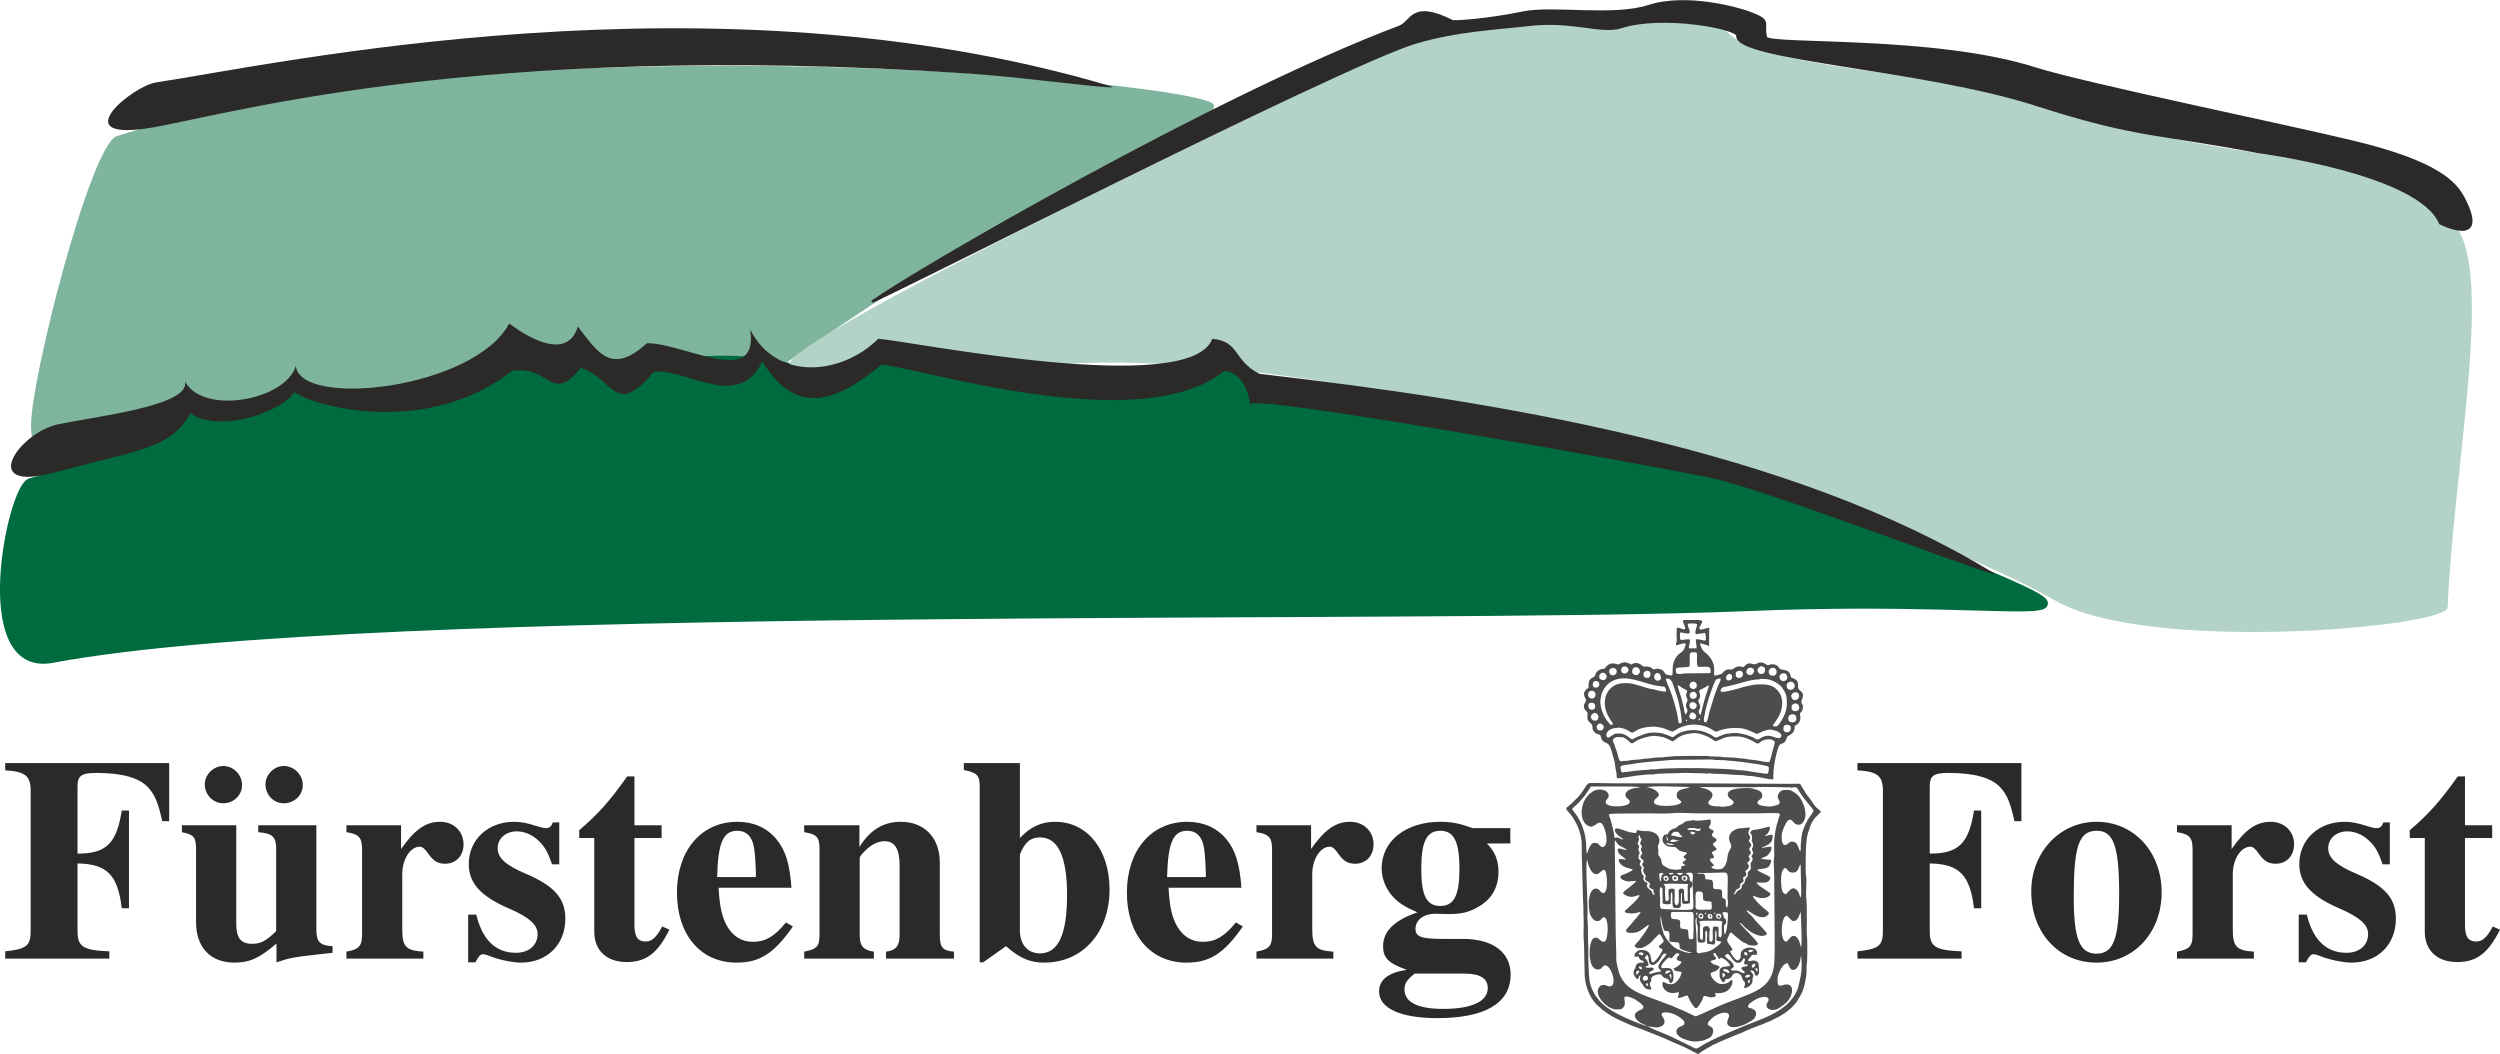<?xml version="1.0" encoding="UTF-8"?>
<!DOCTYPE svg PUBLIC "-//W3C//DTD SVG 1.1//EN" "http://www.w3.org/Graphics/SVG/1.1/DTD/svg11.dtd">
<!-- Creator: CorelDRAW 2020 (64-Bit) -->
<svg xmlns="http://www.w3.org/2000/svg" xml:space="preserve" width="1333px" height="562px" version="1.1" style="shape-rendering:geometricPrecision; text-rendering:geometricPrecision; image-rendering:optimizeQuality; fill-rule:evenodd; clip-rule:evenodd"
viewBox="0 0 1347.1 567.8"
 xmlns:xlink="http://www.w3.org/1999/xlink"
 xmlns:xodm="http://www.corel.com/coreldraw/odm/2003">
 <defs>
  <style type="text/css">
   <![CDATA[
    .str0 {stroke:#006B3F;stroke-width:4.21;stroke-miterlimit:3.864}
    .str1 {stroke:#2B2A29;stroke-width:1.19;stroke-miterlimit:3.864}
    .fil2 {fill:none;fill-rule:nonzero}
    .fil5 {fill:#4D4D4D}
    .fil1 {fill:#006B3F;fill-rule:nonzero}
    .fil4 {fill:#2B2A29;fill-rule:nonzero}
    .fil0 {fill:#7FB59F;fill-rule:nonzero}
    .fil3 {fill:#B2D3C5;fill-rule:nonzero}
   ]]>
  </style>
 </defs>
 <g id="Слой_x0020_1">
  <path class="fil0" d="M62.97 73.23c207.22,-65.67 589.34,-28.48 591.09,-16.8 2,13.41 -46.96,11.71 -228.98,137.99 -14.34,9.95 -15.37,-13.87 -17.57,-7.39 -4.24,12.48 -7.8,8.49 -50.66,3.15 -11.63,-1.45 -31.99,16.96 -61.44,2.54 -20.98,-10.28 -51.26,28 -108.46,21.21 -59.6,-7.07 -2.54,-7.63 -64.23,6.79 -44.12,10.31 27.2,-8.77 -70.53,16.72 -19.51,5.09 -35.47,16.61 -35.47,-8.49 0,-25.11 32.13,-151.24 46.25,-155.72z"/>
  <path class="fil1" d="M16.41 259.7c26.99,-7.41 66.26,-17.99 87.89,-39.62 19.88,-4.41 35.41,7.84 55.32,-8.62 37.14,8.62 84.61,1.73 123.47,-17.23 26.93,-3.65 50.15,15.51 75.22,1.73 29.85,-3.9 54.37,-3.45 86.33,6.89 2.21,0.71 16.47,3.45 26.8,-10.34 8.96,-11.95 158.96,23.28 180.51,1.72 0.67,-0.66 55.32,32.21 55.32,20.68 0,-11.52 258.06,49.84 311.83,72.55 140.78,59.47 91.69,32.63 -76.76,39.62 -182.31,7.56 -741.43,-4.48 -914.29,27.95 -43.01,8.07 -21.92,-92.51 -11.64,-95.33z"/>
  <path class="fil2 str0" d="M16.41 259.7c26.99,-7.41 66.26,-17.99 87.89,-39.62 19.88,-4.41 35.41,7.84 55.32,-8.62 37.14,8.62 84.61,1.73 123.47,-17.23 26.93,-3.65 50.15,15.51 75.22,1.73 29.85,-3.9 54.37,-3.45 86.33,6.89 2.21,0.71 16.47,3.45 26.8,-10.34 8.96,-11.95 158.96,23.28 180.51,1.72 0.67,-0.66 55.32,32.21 55.32,20.68 0,-11.52 258.06,49.84 311.83,72.55 140.78,59.47 91.69,32.63 -76.76,39.62 -182.31,7.56 -741.43,-4.48 -914.29,27.95 -43.01,8.07 -21.92,-92.51 -11.64,-95.33z"/>
  <path class="fil3" d="M746.11 28.47c55.12,-26.53 109.28,-16.7 182.09,-16.64 1.8,19.52 77.45,25.88 135.61,33.69 148.93,51.43 203.32,27.53 256.75,73.38 24.8,21.3 1.83,128.69 -1.71,208.48 -1.77,10.66 -160.78,24.8 -211,-3.63 -117.63,-66.59 -439.44,-147.7 -562.14,-124.35 -6.58,1.26 -60.25,-17.19 -70.82,-8.61 -22.41,18.18 -32.02,6.54 -45.75,6.89 -43.75,1.11 302.58,-162.28 316.97,-169.21z"/>
  <path class="fil4" d="M84.08 44.35c-12.43,1.87 -48.09,30.9 -5.57,24.86 37.56,-5.33 172.62,-48.08 445.39,-29.51 30.43,2.08 84.67,9.68 74.25,6.58 -213.6,-63.55 -449.48,-11.68 -514.07,-1.93z"/>
  <path class="fil4" d="M31.55 228.49c-21.46,4.44 -43.76,37.24 -2.3,26.06 47.94,-12.92 61.9,-12.65 73.41,-31.81 16.1,10.73 48.97,-0.82 55.87,-11.51 12.27,8.39 72.31,23.83 117.51,-11.51 20.92,-2.88 20.87,18.24 36.98,-1.64 18.35,6.13 17.91,27.34 39.38,2.08 19.87,-0.96 45.25,20.93 58.4,-5.37 15.61,24.66 33.69,27.11 64.09,1.64 17.9,0.76 139.69,40.27 184.89,3.29 14.44,1.52 13.96,23.78 13.96,18.08 0,-5.69 201.05,30.14 247.34,39.43 29.9,6.01 162.91,57.49 153.65,51.78 -109.29,-67.38 -269.53,-93.11 -396.06,-107.65 -14.23,-7.09 -10.52,-17.55 -25.46,-18.89 -11.51,32.05 -163.66,1.05 -179.96,0 -18.9,18.89 -54.23,23.83 -69.03,-4.93 4.94,32.05 -35.5,7.16 -55.66,7.33 -19.16,17.59 -26.5,4.78 -37.19,-8.98 -5.37,17.59 -24.76,7.51 -36.98,-1.64 -18.89,35.34 -112.68,45.85 -114.98,22.85 -5.37,18.4 -49.74,26.79 -59.71,8.43 3.07,13.03 -48.02,18.79 -68.15,22.96z"/>
  <path class="fil4" d="M470.27 162.2c23.38,-16.71 184.61,-110.37 283.76,-147.86 6.98,-2.64 6.34,-14.16 28.53,-3.07 1.12,0.56 19.33,-0.7 38.16,-4.6 16,-3.33 48.48,2.7 67.65,-3.49 20.72,-6.69 48.67,1.52 53.55,3.29 13.27,4.8 7.63,5.29 9.65,13.58 1.12,4.64 90.5,-0.75 145.36,16.82 25.47,8.16 134.76,30.62 171.6,39.55 45.26,10.96 54.78,22 59.21,30.62 13.81,26.88 -12.92,13.22 -12.92,13.22 -11.24,-27.16 -97.6,-38.32 -97.6,-38.32 -53.5,-10.4 -65.04,-7.8 -119.73,-25.44 -61.44,-19.81 -162.51,-24.44 -161.35,-37.31 0.38,-4.15 -40.38,-11.81 -62.59,-4.63 -10.73,3.47 -25.93,-3.98 -50.2,-1.16 -18.05,2.11 -38.12,2.88 -60.28,9.41 -40.48,11.94 -300.9,145.17 -292.8,139.39z"/>
  <path class="fil2 str1" d="M470.27 162.2c23.38,-16.71 184.61,-110.37 283.76,-147.86 6.98,-2.64 6.34,-14.16 28.53,-3.07 1.12,0.56 19.33,-0.7 38.16,-4.6 16,-3.33 48.48,2.7 67.65,-3.49 20.72,-6.69 48.67,1.52 53.55,3.29 13.27,4.8 7.63,5.29 9.65,13.58 1.12,4.64 90.5,-0.75 145.36,16.82 25.47,8.16 134.76,30.62 171.6,39.55 45.26,10.96 54.78,22 59.21,30.62 13.81,26.88 -12.92,13.22 -12.92,13.22 -11.24,-27.16 -97.6,-38.32 -97.6,-38.32 -53.5,-10.4 -65.04,-7.8 -119.73,-25.44 -61.44,-19.81 -162.51,-24.44 -161.35,-37.31 0.38,-4.15 -40.38,-11.81 -62.59,-4.63 -10.73,3.47 -25.93,-3.98 -50.2,-1.16 -18.05,2.11 -38.12,2.88 -60.28,9.41 -40.48,11.94 -300.9,145.17 -292.8,139.39z"/>
  <path class="fil4" d="M91.16 411.11l-88.35 0 0 3.9c10.75,0.62 13.71,2.96 13.71,11.06l0 75.42c0,8.1 -2.18,9.81 -13.71,11.06l0 3.9 56.1 0 0 -3.9c-14.34,-0.62 -17.14,-2.49 -17.14,-11.06l0 -36.31c15.89,0.31 21.66,6.08 23.84,24.15l3.89 0 0 -52.66 -3.89 0c-2.81,17.76 -8.26,23.21 -23.84,23.21l0 -36.14c0,-5.77 2.02,-7.33 9.97,-7.33 14.33,0 23.53,2.65 28.36,8.11 3.43,3.89 5.14,8.1 7.32,17.91l3.74 0 0 -31.32zm57.81 107.36c6.7,-2.34 10.44,-2.96 20.57,-4.05l9.66 -1.09 0 -3.58c-6.86,-0.32 -8.73,-2.34 -8.73,-9.04l0 -56.09 -31.32 0 0 3.73c7.79,0.63 9.66,2.5 9.66,9.2l0 44.09c-5.14,5.15 -8.41,6.86 -12.78,6.86 -6.38,0 -8.72,-3.12 -8.72,-11.06l0 -52.82 -29.29 0 0 3.73c6.38,1.25 7.63,2.65 7.63,9.2l0 39.26c0,13.72 7.79,21.82 20.72,21.82 8.11,0 13.56,-2.5 22.6,-10.29l0 10.13zm-28.67 -105.8c-5.3,0 -9.97,4.68 -9.97,9.97 0,5.46 4.51,10.13 9.97,10.13 5.61,0 10.13,-4.36 10.13,-9.81 0,-5.61 -4.68,-10.29 -10.13,-10.29zm32.56 0c-5.14,0 -9.81,4.68 -9.81,9.82 0,5.76 4.36,10.28 9.81,10.28 5.77,0 10.29,-4.36 10.29,-9.81 0,-5.61 -4.68,-10.29 -10.29,-10.29zm63.26 31.95l-29.45 0 0 3.73c6.7,0.94 8.42,2.96 8.42,9.2l0 45.81c0,6.39 -1.56,8.1 -8.42,9.35l0 3.74 41.45 0 0 -3.74c-9.5,-0.63 -11.37,-2.65 -11.37,-12.31l0 -29.45c0,-8.1 4.36,-14.8 9.5,-14.8 1.25,0 2.65,1.09 4.36,3.58 2.96,4.21 5.3,5.61 9.35,5.61 5.77,0 9.82,-4.36 9.82,-10.44 0,-7.01 -5.3,-12.16 -12.62,-12.16 -7.79,0 -13.71,4.21 -21.04,14.65l0 -12.77zm85.24 21.03l0 -22.59 -3.43 0c-0.94,2.33 -1.87,3.11 -3.74,3.11 -0.94,0 -2.49,-0.31 -4.99,-1.09 -5.14,-1.71 -8.72,-2.34 -12.15,-2.34 -14.18,0 -24.46,9.67 -24.46,22.75 0,10.29 6.38,17.46 22.12,24.16 10.6,4.67 14.96,8.57 14.96,13.55 0,6.08 -4.68,10.13 -11.69,10.13 -10.9,0 -18.07,-7.01 -21.34,-20.57l-4.37 0 0 25.71 3.9 0c1.71,-3.27 2.65,-4.36 4.05,-4.36 0.78,0 2.03,0.31 3.58,0.93 4.21,1.87 12.47,3.59 16.83,3.59 14.18,0 24,-9.66 24,-23.69 0,-11.06 -6.08,-17.76 -21.5,-24.3 -10.6,-4.52 -14.96,-8.42 -14.96,-13.72 0,-5.14 4.36,-9.03 10.28,-9.03 4.05,0 8.26,1.71 11.69,4.98 3.27,3.12 4.98,5.92 7.32,12.78l3.9 0zm55.15 -21.03l-14.64 0 0 -26.34 -3.9 0c-9.5,13.4 -15.74,20.41 -25.86,28.98l0 4.21 8.1 0 0 50.49c0,10.12 6.7,16.36 17.45,16.36 10.44,0 16.67,-4.68 23.06,-17.46l-3.89 -1.71c-3.12,5.92 -5.61,8.1 -8.89,8.1 -4.36,0 -6.07,-2.65 -6.07,-8.88l0 -46.9 14.64 0 0 -6.85zm67 52.35c-6.23,7.63 -11.06,10.44 -17.76,10.44 -6.08,0 -10.59,-2.81 -13.87,-8.26 -2.8,-4.98 -4.05,-10.13 -4.67,-20.88l39.27 0c-0.94,-13.09 -3.28,-20.41 -8.26,-26.33 -5.14,-6.08 -12.31,-9.2 -20.88,-9.2 -19.48,0 -32.57,15.43 -32.57,38.18 0,22.75 12.78,37.71 32.1,37.71 12.62,0 20.26,-4.99 30.38,-19.48l-3.74 -2.18zm-37.08 -24.46c0.47,-18.7 3.27,-24.93 10.91,-24.93 4.36,0 7.32,2.49 8.57,7.32 0.78,2.96 1.09,7.32 1.4,15.27l0 2.34 -20.88 0zm76.66 -27.89l-29.76 0 0 3.73c6.86,1.1 8.26,2.65 8.26,9.2l0 45.81c0,6.54 -1.25,7.94 -8.26,9.35l0 3.74 37.55 0 0 -3.74c-5.76,-0.78 -7.63,-3.12 -7.63,-8.89l0 -41.6c0,-0.62 1.09,-2.18 2.65,-3.58 3.42,-3.59 7.16,-5.45 10.75,-5.45 5.45,0 8.1,4.2 8.1,12.93l0 37.7c0,5.77 -2.03,8.26 -7.32,8.89l0 3.74 36.61 0 0 -3.74c-6.07,-0.47 -7.63,-2.34 -7.63,-8.89l0 -39.1c0,-13.41 -8.26,-21.98 -21.04,-21.98 -9.34,0 -16.51,4.37 -22.28,13.56l0 -11.68zm86.48 -33.51l-30.23 0 0 3.74c7.17,1.41 8.57,2.81 8.57,9.04l0 94.58 1.87 0 12.31 -8.72c7.17,6.38 12.78,8.88 20.57,8.88 20.72,0 35.21,-16.21 35.21,-39.42 0,-21.51 -12,-36.47 -29.29,-36.47 -7.48,0 -13.25,2.65 -19.01,8.73l0 -40.36zm0 49.24c2.65,-6.7 5.76,-9.19 10.91,-9.19 9.66,0 14.49,10.44 14.49,30.85 0,21.5 -4.68,31.63 -14.65,31.63 -6.54,0 -10.75,-4.83 -10.75,-12.31l0 -40.98zm116.39 36.62c-6.23,7.63 -11.06,10.44 -17.76,10.44 -6.08,0 -10.6,-2.81 -13.87,-8.26 -2.8,-4.98 -4.05,-10.13 -4.67,-20.88l39.26 0c-0.93,-13.09 -3.27,-20.41 -8.25,-26.33 -5.15,-6.08 -12.31,-9.2 -20.88,-9.2 -19.48,0 -32.57,15.43 -32.57,38.18 0,22.75 12.78,37.71 32.1,37.71 12.62,0 20.26,-4.99 30.38,-19.48l-3.74 -2.18zm-37.08 -24.46c0.47,-18.7 3.27,-24.93 10.91,-24.93 4.36,0 7.32,2.49 8.57,7.32 0.77,2.96 1.09,7.32 1.4,15.27l0 2.34 -20.88 0zm77.59 -27.89l-29.44 0 0 3.73c6.7,0.94 8.41,2.96 8.41,9.2l0 45.81c0,6.39 -1.56,8.1 -8.41,9.35l0 3.74 41.44 0 0 -3.74c-9.5,-0.63 -11.37,-2.65 -11.37,-12.31l0 -29.45c0,-8.1 4.36,-14.8 9.5,-14.8 1.25,0 2.65,1.09 4.37,3.58 2.96,4.21 5.29,5.61 9.34,5.61 5.77,0 9.82,-4.36 9.82,-10.44 0,-7.01 -5.3,-12.16 -12.62,-12.16 -7.79,0 -13.71,4.21 -21.04,14.65l0 -12.77zm107.36 9.81l0 -8.26 -20.25 0c-6.86,-2.49 -11.22,-3.43 -17.46,-3.43 -18.54,0 -31.63,10.29 -31.63,25.09 0,5.3 2.03,10.44 5.61,14.8 3.43,3.74 6.39,5.77 13.71,8.89 -12.31,4.2 -18.54,10.12 -18.54,18.23 0,6.38 2.81,9.19 12.78,12.77 -9.82,1.4 -14.96,5.3 -14.96,11.69 0,9.04 11.69,14.33 31.32,14.33 25.86,0 39.58,-8.1 39.58,-23.52 0,-12 -9.66,-19.17 -25.56,-19.17l-10.12 0c-12.47,0 -15.59,-1.09 -15.59,-5.45 0,-4.68 4.37,-8.11 10.6,-8.11l7.01 0.16c7.32,0 11.22,-0.93 16.52,-4.05 7.01,-4.05 10.59,-10.44 10.59,-18.7 0,-6.23 -1.87,-10.91 -6.23,-15.27l12.62 0zm-24.62 70.12c8.42,0 12.47,2.65 12.47,7.79 0,7.17 -8.57,11.22 -24,11.22 -13.71,0 -20.88,-3.59 -20.88,-10.44 0,-3.27 1.09,-4.99 5.46,-8.57l26.95 0zm-13.09 -76.97c7.33,0 10.29,5.92 10.29,20.41 0,14.49 -2.96,20.1 -10.29,20.1 -7.48,0 -10.28,-5.61 -10.28,-20.1 0,-14.65 2.96,-20.41 10.28,-20.41zm313.1 -36.47l-88.35 0 0 3.9c10.75,0.62 13.72,2.96 13.72,11.06l0 75.42c0,8.1 -2.19,9.81 -13.72,11.06l0 3.9 56.1 0 0 -3.9c-14.34,-0.62 -17.14,-2.49 -17.14,-11.06l0 -36.31c15.89,0.31 21.66,6.08 23.84,24.15l3.89 0 0 -52.66 -3.89 0c-2.81,17.76 -8.26,23.21 -23.84,23.21l0 -36.14c0,-5.77 2.02,-7.33 9.97,-7.33 14.33,0 23.53,2.65 28.36,8.11 3.43,3.89 5.14,8.1 7.32,17.91l3.74 0 0 -31.32zm40.51 31.63c-19.79,0 -35.21,16.37 -35.21,37.56 0,22.28 14.8,38.33 35.21,38.33 20.1,0 35.06,-16.21 35.06,-37.87 0,-21.81 -14.96,-38.02 -35.06,-38.02zm0.16 4.84c9.04,0 12,8.57 12,34.12 0,24 -3.12,32.1 -12.16,32.1 -9.19,0 -12.31,-7.95 -12.31,-30.7 0,-27.42 2.81,-35.52 12.47,-35.52zm72.61 -2.96l-29.45 0 0 3.73c6.7,0.94 8.41,2.96 8.41,9.2l0 45.81c0,6.39 -1.55,8.1 -8.41,9.35l0 3.74 41.45 0 0 -3.74c-9.51,-0.63 -11.38,-2.65 -11.38,-12.31l0 -29.45c0,-8.1 4.37,-14.8 9.51,-14.8 1.24,0 2.65,1.09 4.36,3.58 2.96,4.21 5.3,5.61 9.35,5.61 5.76,0 9.82,-4.36 9.82,-10.44 0,-7.01 -5.3,-12.16 -12.63,-12.16 -7.79,0 -13.71,4.21 -21.03,14.65l0 -12.77zm85.23 21.03l0 -22.59 -3.43 0c-0.93,2.33 -1.87,3.11 -3.74,3.11 -0.93,0 -2.49,-0.31 -4.98,-1.09 -5.14,-1.71 -8.73,-2.34 -12.16,-2.34 -14.18,0 -24.46,9.67 -24.46,22.75 0,10.29 6.39,17.46 22.13,24.16 10.59,4.67 14.95,8.57 14.95,13.55 0,6.08 -4.67,10.13 -11.68,10.13 -10.91,0 -18.08,-7.01 -21.35,-20.57l-4.36 0 0 25.71 3.89 0c1.72,-3.27 2.65,-4.36 4.05,-4.36 0.78,0 2.03,0.31 3.59,0.93 4.21,1.87 12.46,3.59 16.83,3.59 14.18,0 23.99,-9.66 23.99,-23.69 0,-11.06 -6.07,-17.76 -21.5,-24.3 -10.6,-4.52 -14.96,-8.42 -14.96,-13.72 0,-5.14 4.36,-9.03 10.29,-9.03 4.05,0 8.25,1.71 11.68,4.98 3.27,3.12 4.99,5.92 7.32,12.78l3.9 0zm55.16 -21.03l-14.65 0 0 -26.34 -3.89 0c-9.51,13.4 -15.74,20.41 -25.87,28.98l0 4.21 8.1 0 0 50.49c0,10.12 6.7,16.36 17.46,16.36 10.43,0 16.67,-4.68 23.06,-17.46l-3.9 -1.71c-3.12,5.92 -5.61,8.1 -8.88,8.1 -4.36,0 -6.08,-2.65 -6.08,-8.88l0 -46.9 14.65 0 0 -6.85z"/>
  <path class="fil5" d="M886.94 530.29c0,-0.59 1.06,-0.79 1.06,-0.13 0,1.19 -0.19,0.4 -0.39,1.19 -0.35,-0.19 -0.67,-0.46 -0.67,-1.06zm34.26 -36.9c0,0.33 0.07,0.33 0.15,0.66 0.55,-0.07 0.67,0 0.67,-0.53 0,-0.66 -0.82,-0.47 -0.82,-0.13zm-24.24 -19.88l0.27 0.46 0.83 0c0.47,-0.99 0.27,-1.26 -0.71,-1.26 -0.15,0.33 -0.27,0.4 -0.39,0.8zm28.52 20.01c0,0.46 0.23,0.93 0.7,0.99 0.47,0 0.44,-0.59 0.63,-0.99 -0.63,-0.47 -1.33,-0.6 -1.33,0zm-9.51 -0.47l0 0.87 0.51 0.39c0.63,-0.39 0.71,-0.59 0.71,-1.26 -0.55,-0.26 -0.55,-0.33 -1.22,0zm-14.06 -20.21l0 0.87 1.22 0c0.11,-0.27 0.15,-0.47 0.27,-0.73 -0.19,-0.2 -0.08,-0.14 -0.31,-0.33 -0.28,-0.2 -0.2,-0.14 -0.51,-0.34l-0.67 0.53zm5.11 0.4c0,0.33 0.03,0.4 0.11,0.6l0.44 0.4c0.62,-0.47 0.78,-0.4 0.78,-1.4 -0.51,-0.33 -0.43,-0.39 -1.06,-0.39 -0.16,0.26 -0.27,0.39 -0.27,0.79zm15.39 -64.07c0.71,0 1.1,0.26 2.28,0.26l4.68 0.13c0.98,0 1.17,0.27 2.16,0.27 1.69,0 3.22,0.33 4.55,0.4 1.3,0 6.56,0.86 8.64,1.12 1.06,0.07 7.54,1.19 8.13,1.66 0.63,0.53 0.08,3.18 -0.31,3.78 -0.55,0.46 -11.82,-1.73 -13.79,-1.79 -1.53,0 -3.22,-0.2 -4.79,-0.4 -3.1,-0.4 -6.64,-0.33 -9.94,-0.53 -7.42,-0.4 -26.55,-0.46 -32.17,0.4 -0.74,0.06 -1.49,0 -2.24,0 -0.94,0.06 -0.82,0.26 -2,0.26 -3.61,0.13 -9.54,0.86 -13.28,1.39l0 0.14c-0.82,0 -1.17,-2.19 -1.17,-2.85 0,-1.53 4.16,-1.26 6.52,-1.86 1.73,-0.46 13.35,-1.59 14.73,-1.59l5.69 -0.53c0.47,0 0.87,0.13 1.42,-0.07l20.89 -0.19zm-21.29 -9.81c1.22,0 3.07,-3.12 8.33,-3.98l3.3 -0.46c2.16,0 4.95,0.79 6.87,1.72 0.99,0.46 1.69,0.8 2.6,1.33 0.62,0.33 1.65,1.39 2.31,1.39 0.2,0 4.13,-1.72 4.84,-1.99 1.45,-0.53 4.2,-0.66 6.16,-0.66 3.58,0 6.56,1.32 8.96,2.52 1.41,0.72 2.32,2.05 3.69,0.86 1.85,-1.66 3.3,-1.79 5.58,-1.79 0.86,0 2.67,0.86 2.59,1.79 -0.08,0.73 -0.74,2.78 -0.98,3.58 -0.28,0.99 -1.53,6.95 -2.16,6.95 -2.67,0 -5.78,-0.99 -8.17,-1.19 -1.38,-0.13 -2.99,-0.26 -4.17,-0.53 -1.06,-0.33 -2.9,-0.2 -4.12,-0.46 -2.12,-0.4 -5.34,-0.33 -8.17,-0.53 -0.9,0 -0.94,-0.27 -2.16,-0.27 -1.45,0.07 -2.44,-0.13 -4.4,-0.13 -1.1,0.07 -1.57,-0.27 -2,-0.27l-9.51 0c-2.47,0 -4.63,0.14 -6.99,0.14 -2.71,0 -3.81,0.33 -6.17,0.39 -0.94,0.07 -0.63,0.27 -1.57,0.27 -0.59,0.07 -1.18,0 -1.77,0 -2.51,0.07 -3.81,0.46 -6.12,0.6 -1.1,0 -2.32,0.13 -3.15,0.33 -1.92,0.39 -4.67,0.26 -6.4,0.66 -1.02,0.26 -2.12,0.33 -3.34,0.33 -1.21,0 -1.84,0.66 -2.43,-0.53 -0.71,-1.32 -1.02,-3.91 -1.69,-5.43 -0.35,-0.86 -0.59,-1.59 -0.87,-2.59 -0.15,-0.46 -1.02,-2.25 -1.02,-2.45 0,-0.86 1.65,-1.86 2.12,-1.86 3.22,0 4.05,-0.32 6.76,2.39 1.69,1.66 1.73,0.99 3.81,-0.33 2.28,-1.39 7.03,-2.72 9.94,-2.72 0.78,0 4.4,0.6 5.26,0.87 0.75,0.26 4.24,2.05 4.24,2.05zm0.12 -5.24c0.51,0 2.63,-1.52 3.38,-1.85 1.53,-0.66 2.04,-0.86 3.85,-1.39 3.81,-1 9.39,-0.47 12.8,1.45 4.99,2.79 2.05,1.93 7.07,0.67 3.93,-1 5.03,-0.73 9.08,-0.73 3.22,0 8.95,3.18 9.35,3.18 0.23,0 3.77,-2.25 7.03,-2.39 0.86,0 3.22,0.6 3.85,0.93 3.65,1.79 1.88,3.65 1.18,3.65 -2.79,0 -3.27,-1.2 -6.17,-1.26 -2.6,0 -4.72,1.85 -5.3,1.99 -0.99,0.19 -1.77,-0.6 -2.48,-1 -0.82,-0.4 -1.73,-0.66 -2.59,-0.99 -0.79,-0.33 -1.96,-0.73 -2.79,-0.86 -4.28,-0.67 -1.14,-0.6 -6.25,-0.6 -0.58,0 -0.39,0.26 -1.21,0.26 -1.22,0.07 -2.16,0.14 -3.46,0.6 -0.79,0.27 -3.5,1.59 -3.89,1.59 -0.86,0 -1.92,-0.99 -2.55,-1.39 -0.67,-0.4 -1.81,-0.93 -2.6,-1.26 -4.75,-2.05 -11.66,-1.92 -16.06,0.99 -0.35,0.27 -1.81,1.39 -2.08,1.39 -1.38,0 -4.13,-2.45 -9.94,-2.45 -4.67,0 -6.56,1.4 -9.43,2.39 -1.1,0.33 -1.84,1.26 -2.59,1.26 -0.78,0 -3.38,-3.12 -6.44,-3.12l-2.12 0c-1.34,0 -3.42,2.19 -4.32,2.19 -1.02,0 -1.06,-1.72 -0.91,-2.12 0.63,-1.79 2.83,-2.92 4.8,-2.98 0.9,0 0.94,-0.27 1.21,-0.27 1.85,0 3.7,0.53 5.31,1.4 1.65,0.86 2.12,1.92 3.73,0.79 0.98,-0.66 2.59,-1.52 3.89,-1.86 0.9,-0.19 1.41,-0.39 2.43,-0.53 3.73,-0.39 3.34,-0.59 7.39,0.07 3.18,0.53 5.73,2.25 6.83,2.25zm59.75 -1.98c0,-0.73 0.51,-1.73 1.72,-1.73 3.11,0 2.44,2.72 1.65,3.52 -1.49,1.32 -3.37,0.13 -3.37,-0.73l0 -1.06zm-98.56 -2.39c0.2,0 1.06,0.6 1.22,0.8 0.98,0.92 0.51,3.11 -1.53,2.98 -2.75,-0.2 -2.12,-3.78 0.31,-3.78zm46.71 -1.52c-0.51,0.39 -0.67,0.39 -0.67,-0.53 0.63,0.06 0.47,0.13 0.67,0.53zm6.71 -1.2c0.2,0.4 0.12,0.4 0.12,0.93l-0.51 0.13c-0.2,-0.33 -0.16,0.14 -0.16,-0.39 0,-0.4 0.2,-0.53 0.55,-0.67zm49.93 2.12c-1.57,0 -2.16,-0.79 -2.24,-2.25 -0.08,-1.72 2.32,-2.72 3.77,-1.66 0.75,0.6 1.53,3.91 -1.53,3.91zm-106.68 -0.92c-1.03,0 -2.01,-1.26 -1.85,-2.32 0.23,-1.33 2.32,-2.72 3.57,-1 1.26,1.79 -0.23,3.32 -0.82,3.32l-0.9 0zm53.14 -0.67c-0.47,0 -1.14,-0.26 -1.41,-0.46 -1.42,-1.13 0.23,-4.9 2.63,-2.45 0.86,0.79 0.78,2.91 -1.22,2.91zm53.14 -6.95c0,-0.53 0.28,-0.87 0.56,-1.06 0.86,-0.67 1.17,-0.53 2.12,-0.53 0.47,0 1.49,0.92 1.45,2.25 -0.04,2.58 -4.13,2.38 -4.13,0.26l0 -0.92zm-109.51 -0.4c0,-1.59 1.26,-1.59 2.13,-1.59 1.33,0 2.04,1.99 1.25,3.11 -0.67,0.93 -3.38,1.26 -3.38,-1.52zm54.48 -0.4c0,-2.32 3.89,-1.79 3.89,0.27 0,2.51 -3.89,2.98 -3.89,-0.27zm56.76 -2.65c-1.61,0 -2.55,-2.25 -1.41,-3.44 0.63,-0.73 1.41,-0.73 2.24,-0.73 0.67,0 1.45,0.92 1.45,1.32l0 0.93c0,0.46 -0.63,1.92 -2.28,1.92zm-55.15 -0.66c-0.23,0 -0.98,-0.53 -1.13,-0.73 -0.59,-0.73 -0.51,-1.99 0.27,-2.58 2.91,-2.19 5.03,3.31 0.86,3.31zm-56.24 -2.45c0,-2.52 3.65,-2.52 3.96,-0.33 0.51,3.31 -3.96,3.57 -3.96,0.33zm106.99 -5.24c0,-0.33 0.59,-0.93 0.91,-1.12 2.08,-1.4 3.49,0.66 3.49,1.92 0,0.99 -1.14,2.05 -2.12,2.05 -2.08,0 -2.28,-1.52 -2.28,-2.85zm-54.48 16.24c-0.63,-1.13 -0.7,-2.65 -1.02,-3.98 -0.75,-2.98 -1.1,-4.97 -2.12,-7.75l-1.14 -3.85c0,-0.92 2.08,0.87 2.44,1.06 0.98,0.6 1.88,0.93 2.75,1.53 -0.16,1.85 -1.26,1.66 -0.12,4.04 0.86,1.79 -0.55,1.86 -0.55,4.11 0,1.26 0.82,1.66 0.82,2.58 0,0.93 -1.02,2.19 -1.06,2.26zm6.8 -7.49c0,-0.53 1.22,-1.06 1.02,-3.31 -0.16,-1.6 -1.22,-1.99 0.51,-2.85 1.18,-0.6 1.89,-0.8 2.95,-1.59 1.96,-1.53 1.17,0.33 0.78,1.45 -1.57,4.31 -2.79,9.15 -3.89,13.92 -0.63,-0.2 -1.1,-1.19 -1.1,-1.99 0,-0.79 0.99,-1.19 0.79,-2.85 -0.12,-0.86 -1.06,-2.65 -1.06,-2.78zm-2.52 -6.3c-0.19,0 -1.37,-0.46 -1.57,-0.59 -0.98,-0.8 -0.74,-3.45 1.57,-3.45 1.93,0 2.2,2.59 1.3,3.45 -0.16,0.13 -1.1,0.59 -1.3,0.59zm-54.24 -2.98c0,-0.46 0.43,-0.99 0.71,-1.19 0.12,-0.07 0.08,-0.13 0.63,-0.2 1.25,-0.07 2.16,0.46 2.16,1.79 0,2.25 -3.5,2.38 -3.5,0.4l0 -0.8zm68.82 4.31c0.08,-2.65 1.96,-2.45 4.16,-2.92 4.6,-0.92 11.63,-3.57 15.95,-3.64 0.94,0 0.9,-0.27 1.45,-0.27 2.71,0 4.4,-0.06 7.07,1.26 1.61,0.8 1.93,1.06 3.26,2.06 1.49,1.19 3.54,4.44 3.73,6.95 0.32,3.85 0.08,6.03 -1.17,9.02 -0.55,1.39 -3.15,6.29 -4.44,6.29 -0.99,0 -1.18,0.07 -1.89,-0.4 0.12,-0.46 2.52,-3.38 3.65,-5.76 2.16,-4.71 2.24,-10.07 -1.53,-13.78 -2.94,-2.85 -6.24,-2.72 -9.9,-2.72 -2.27,0 -7.77,1.26 -9.5,1.85 -1.34,0.53 -7.82,2.12 -9.08,2.19l-1.76 -0.13zm-59.43 17.82c0,-0.06 -1.77,-2.32 -2.01,-2.58 -1.8,-2.39 -3.45,-6.96 -3.33,-10.14 0.23,-5.17 3.18,-9.41 6.99,-11.06 7.07,-3.19 14.81,0.92 22.19,2.58 1.41,0.33 2.59,0.33 3.97,0.6 0.78,0.13 1.37,0 1.76,0.53 0.2,0.26 0.56,1.25 0.56,1.72 0,0.99 -2.24,0.26 -3.5,0.13 -0.94,-0.07 -1.65,-0.46 -2.44,-0.66 -1.49,-0.33 -3.69,-0.6 -4.91,-1.06 -1.53,-0.6 -3.18,-0.86 -4.75,-1.46 -0.9,-0.33 -3.93,-0.99 -5.03,-0.99 -3.77,0 -6.6,0.13 -9.54,3.04 -2.99,2.99 -3.54,7.82 -2.24,11.93 0.55,1.72 1.57,3.58 2.51,5.04 0.44,0.66 1.38,1.46 1.22,2.32l-1.45 0.06zm35.94 -6.23c-0.71,-3.31 -2.48,-9.54 -3.81,-12.59 -0.39,-0.92 -2.16,-4.9 -2.16,-5.83 2.98,-1.19 3.89,3.18 4.32,4.38 0.78,1.98 1.33,3.91 2.04,6.03 0.55,1.79 2.75,11.66 1.97,13.32 -1.62,0.72 -1.54,-0.6 -1.73,-1.93 -0.16,-1.32 -0.36,-2.18 -0.63,-3.38zm14.53 2.99c0,-0.67 0.51,-2.26 0.59,-3.18 0.08,-1.06 2,-7.89 2.36,-8.88 0.71,-1.86 1.25,-3.71 2,-5.57 0.32,-0.79 0.71,-1.85 1.1,-2.65 0.28,-0.53 0.39,-0.79 0.94,-0.99 0.16,-0.07 1.42,-0.4 1.46,-0.4 1.57,0 -0.47,2.98 -0.91,4.04 -0.23,0.53 -0.27,0.93 -0.51,1.52 -0.86,1.99 -1.41,3.78 -2.08,5.9 -0.39,1.26 -0.51,1.86 -0.9,2.98l-0.95 3.12c-0.58,2.18 -0.82,4.5 -1.88,6.09 -1.49,-0.06 -1.22,-0.92 -1.22,-1.98zm-26.79 -22.73c0,-1.39 2.01,-2.92 3.15,-1 0.43,0.73 0.47,1 0.47,1.93 0,1.72 -3.62,2.18 -3.62,-0.93zm38.69 0.53c0,-0.73 0.79,-1.46 1.14,-1.72 1.42,-0.87 3.14,1.12 1.69,2.78 -0.43,0.53 -2.83,1.32 -2.83,-1.06zm28.8 -0.27c0,-1.79 2.71,-2.78 3.81,-1.26 0.47,0.6 0.55,1.79 0.19,2.46 -0.27,0.53 -1.88,1.92 -3.46,0.26 -0.43,-0.46 -0.11,0.07 -0.35,-0.73 -0.04,-0.2 -0.19,-0.59 -0.19,-0.73zm-97.06 -0.66c0,-0.99 1.29,-1.66 1.84,-1.66 1.18,0 2.16,1.13 2.16,2.32 0,0 -0.51,1.13 -0.63,1.26 -0.04,0 -1.25,0.47 -1.25,0.47 -1.1,0 -2.12,-0.86 -2.12,-1.33l0 -1.06zm23.84 -1.26c0,-1.26 3.34,-2.58 3.81,0.33 0.08,0.67 -0.67,2.12 -1.42,2.12 -0.7,0 -1.29,0 -1.92,-0.53 -0.59,-0.46 -0.47,-1.26 -0.47,-1.92zm49.65 -0.13c0,-0.93 2.55,-2.19 3.65,-0.53 0.2,0.26 0.39,0.79 0.28,1.26 -0.04,0.4 -0.4,0.99 -0.55,1.19 -0.2,0.2 -0.79,0.66 -1.1,0.66 -2.28,0 -2.28,-0.99 -2.28,-2.58zm17.79 -1.06c0,-0.93 1.22,-1.86 2.16,-1.86 2.87,0 2.79,4.31 0.12,4.31 -1.77,0 -2.28,-1.06 -2.28,-2.45zm-12.02 0.53c0,-4.11 6.13,-2.39 3.5,0.86 -1.18,1.46 -3.5,0.33 -3.5,-0.86zm-72.04 1.66c-2.43,0 -2.87,-3.91 0.28,-3.91 2.63,0 2.59,3.91 -0.28,3.91zm10.45 -1.93c0,-0.33 0.28,-1.39 0.39,-1.59 0.48,-0.86 2.4,-1.32 3.34,0 0.24,0.33 0.51,0.86 0.51,1.4 0,0.86 -0.9,1.98 -1.84,1.98l-0.79 0c-0.35,0 -1.61,-0.66 -1.61,-1.79zm67.6 -1.19c0,-0.2 0.67,-0.99 0.83,-1.19 1.29,-1.39 3.18,0.13 3.18,0.79l0 0.93c0,2.06 -2.63,2.39 -3.46,1.33 -0.63,-0.8 -0.55,-1.13 -0.55,-1.86zm-73.49 0.27c0,-2.12 2.36,-2.26 3.3,-1.4 0.43,0.4 0.67,0.87 0.63,1.46 -0.16,2.26 -3.93,2.72 -3.93,-0.06zm29.46 -0.53c0,-1.33 6.83,-0.53 7.34,-1.46 0.2,-0.33 0.16,-3.25 0.16,-4.18 0,-1.45 -0.31,-3.31 1.18,-3.31 1.18,0 1.57,-0.13 2.55,0.13 0.59,2.46 -0.51,5.77 0.79,7.76 0.43,-0.07 0.51,-0.14 0.94,-0.14l3.89 0c2.47,0 1.93,2.99 1.73,3.45l-14.3 0.13c-0.63,0.07 -0.47,0.27 -1.1,0.27 -2.43,0 -3.18,0.59 -3.18,-2.65zm6.4 -23.99c0,-0.47 0.59,-0.53 1.1,-0.53 1.02,0 4.01,-0.2 4.01,0.66 0,0.27 -1.93,5.24 -0.39,5.1l4.51 -0.66c0.51,-0.07 0.55,3.05 0.55,3.38 0,1.79 -2.79,-0.4 -5.46,0.13l0.51 4.77 -4.28 0c0,-1.92 0.98,-2.91 0.55,-4.77 -1.45,-0.33 -4.32,0.47 -4.71,0.27 -0.9,-0.33 -0.51,-2.32 -0.51,-2.98 0,-0.33 -0.24,-1.06 0.39,-1.06 0.98,0 4.83,1.39 4.83,-0.14 0,-1.59 -1.1,-2.71 -1.1,-4.17zm5.89 -2.39l-8.17 0c-0.62,0.93 -0.19,1.13 0.28,2.19 2.24,5.3 -1.89,1.52 -3.89,1.99 0,2.12 -0.28,4.7 0,6.29 0.27,2.06 -2.28,4.24 1.92,2.52 0.52,-0.2 2.6,-0.79 2.87,-0.06 0.2,0.39 -0.63,2.18 -0.82,2.58 -0.95,2.12 -2.16,1.99 -3.46,3.45 -4.44,5.16 -1.81,10.4 -3.22,10.86 -0.59,0.2 -2.71,-0.33 -3.02,-0.53 -0.99,-0.59 -1.03,-2.45 -3.97,-2.98 -1.65,-0.27 -1.89,0.26 -3.03,0.33 -1.1,-1.52 -2.82,-1.66 -5.1,-1.59 -0.67,0.07 -1.93,-2.25 -4.87,-1.86 -1.46,0.27 -1.38,1.2 -2.52,0.47 -1.69,-1 -3.65,-1.19 -5.3,-0.13 -1.18,0.73 -1.18,0.33 -2.63,0 -2.2,-0.6 -3.89,0.46 -4.99,1.65 -1.02,1.06 -0.2,1.06 -2.28,1.2 -1.02,0.13 -1.61,0.72 -2.28,1.19 -0.78,0.6 -0.9,1.26 -1.29,2.19 -0.51,1.26 -1.02,0.86 -1.93,1.59 -1.77,1.32 -1.61,2.38 -1.61,5.1 -4.16,2.78 -1.92,5.03 -1.49,6.29 0.51,1.46 -0.98,1.92 -1.06,3.58 -0.04,1.59 0.98,2.45 1.73,3.25 0.66,0.79 -0.2,2.72 0.43,4.24 0.59,1.39 1.92,1.92 2.28,2.72 0.59,1.39 -0.4,1.92 1.18,3.77 1.02,1.2 2.04,1.06 3.22,1.73 0.58,1.12 0.19,1.65 1.25,2.91 0.75,0.93 1.34,0.99 2.48,1.52 1.53,0.73 2.24,3.58 2.71,5.31 0.59,2.25 1.33,4.04 1.57,6.56 0.12,1.12 0.35,2.45 0.59,3.44 0.35,1.2 0.04,2.45 0.51,3.51 2.91,0 9.58,-1.52 13.12,-1.72 1.26,-0.06 2.16,-0.2 3.46,-0.33 0.82,-0.07 2.63,0.07 3.45,-0.13 3.1,-0.6 11.28,-0.4 13.95,-0.66 1.57,-0.2 10.09,0.19 12.88,0.19 0.78,0 1.22,0.14 1.69,0.14 0.31,0 0.63,-0.27 1.49,-0.14 1.18,0.14 1.85,0.27 3.38,0.27 4.67,0 7.86,0.53 13,0.66 1.06,0 2.44,0.13 3.42,0.33 0.94,0.2 2.35,0.07 3.38,0.27 0.98,0.13 1.84,0.4 3.14,0.53 2.04,0.26 3.89,0.86 6.28,1.12 2.28,0.27 1.38,-0.33 1.46,-1.85 0.04,-0.66 0.19,-0.93 0.15,-1.52 -0.11,-2.39 1.06,-8.75 1.73,-10.81 0.43,-1.45 0.94,-4.5 2.44,-4.9 2.83,-0.66 2.63,-3.05 3.38,-3.97 0.47,-0.67 2.86,-0.87 3.69,-3.72 0.47,-1.52 -0.51,-1.72 1.14,-2.58 1.8,-0.93 2.39,-3.18 1.96,-4.97 -0.39,-1.46 0.32,-1.46 0.9,-2.32 0.36,-0.46 0.83,-2.19 0.59,-3.05 -0.23,-0.79 -1.14,-1.59 -0.74,-2.65 0.86,-2.32 1.49,-3.38 -0.43,-5.23 -0.95,-0.93 -1.38,-0.67 -1.42,-2.19 0,-1.59 0.31,-3.38 -2.47,-4.57 -1.81,-0.73 -1.1,0 -1.69,-1.86 -0.75,-2.38 -2.08,-2.45 -4.48,-2.91 -1.77,-0.33 -1.18,-0.6 -2.08,-1.66 -0.4,-0.4 -1.69,-1.13 -2.4,-1.19 -1.77,-0.2 -2.47,0.46 -3.22,0.46 -0.43,0 -1.53,-0.93 -2.36,-1.19 -3.22,-1.06 -3.41,1.32 -5.61,0.6 -3.62,-1.2 -3.81,0.99 -5.15,1.59 -0.63,0.26 -2.67,-1.4 -5.38,0.92 -1.41,1.2 -3.18,-0.66 -5.22,1.59 -0.95,1 -0.59,1.13 -2.24,1.53 -0.67,0.2 -2.08,0.79 -2.95,0.4 -0.27,-1.33 1.18,-5.5 -2.4,-9.81 -0.47,-0.6 -0.98,-1.33 -1.53,-1.72 -0.55,-0.4 -1.29,-0.93 -1.77,-1.46 -0.51,-0.53 -0.86,-1.19 -1.21,-1.99 -0.47,-1.13 -0.75,-1.13 -0.43,-2.32l4.63 1.53 0.08 -9.81c-1.73,0 -4.64,1.65 -5.19,0.66 -0.7,-1.26 1.93,-3.18 1.26,-4.51l-1.77 -0.33zm27.07 195.61c-0.2,-0.06 -0.55,-0.2 -0.55,-0.4 0,-1.12 1.06,-2.18 1.06,-0.53 0,0.53 -0.2,0.73 -0.51,0.93zm-57.19 -1.99c0,-2.25 1.65,-2.05 2.2,-1.79l0.31 0.2c0,0.07 0.04,0.07 0.04,0.07 0.35,0.46 0.71,1.92 -0.94,2.19 -0.87,0.13 -1.61,-0.2 -1.61,-0.67zm56.13 -0.92c-0.59,0 -0.79,-0.07 -0.95,-0.8 0.95,-1.06 2.67,-0.93 2.67,-0.13 0,0.46 0.08,0.2 -0.47,0.4l-0.31 0.13c-1.02,0.4 -0.51,0.4 -0.94,0.4zm-41.8 -1.4c0,-0.06 0.43,-0.53 0.55,-0.53 0.79,0 0.51,1.66 0.51,2.46 -0.7,-0.2 -0.27,-0.2 -0.94,-1.59 -0.12,-0.2 -0.12,0.19 -0.12,-0.34zm28.52 -0.39c0,-0.86 0.86,-0.73 1.26,-0.27 0.31,0.33 0.23,0.4 0.23,1 -0.43,0.13 -0.15,-0.07 -0.47,0.46 -0.23,0.33 0.08,0.26 -0.63,0.46 -0.39,-0.66 -0.16,-0.53 -0.23,-1.06 -0.08,-0.73 -0.16,0.07 -0.16,-0.59zm-45.92 0.13c-0.7,0 -0.63,-1.06 -0.31,-1.59 0.43,-0.8 1.53,-0.66 1.53,0.13l-1.22 1.46zm15.24 -0.4c-0.19,-0.93 0.47,-1.72 1.22,-1.72 0.94,0 1.22,-0.13 1.61,0.4 -0.31,0.59 -0.08,0.33 -1.26,0.73 -0.94,0.33 -0.51,0.59 -1.57,0.59zm31.35 -2.52c1.06,-0.26 0.39,-0.13 1.29,0.07 1.06,0.26 0.59,-0.13 1.38,0.73 0.47,0.59 0.43,0.2 0.43,1.32 -1.26,0 -0.98,-0.46 -2.36,-0.86 -0.39,-0.13 -0.43,-0.13 -0.74,-0.33l0 -0.93zm17.12 -0.13c0,-0.46 0.28,-0.4 0.83,-0.4 0.31,0.6 0.86,1.33 0.12,1.86l-0.95 -1.46zm-62.25 -1.32c0.39,0 0.66,0 0.9,0.26 0.51,0.6 0.24,1.13 0.19,1.33 -1.61,-0.14 -2,-1.59 -1.09,-1.59zm60.8 0.66c-0.82,0 -0.43,-2.12 0.94,-2.12 1.26,0 0.04,2.12 -0.94,2.12zm-56.52 31.61c1.88,0 4.12,0.99 6.2,0.39 5.46,-1.52 1.46,-6.09 1.46,-6.09 -1.14,-2.65 4.24,-2.06 7.07,-0.6 1.53,0.73 2.9,1.59 4.12,2.72 0.63,0.53 1.22,1.26 0.83,2.32 -0.36,0.92 -1.26,0.99 -2.13,1.39 -3.22,1.39 -2.98,5.1 2.6,6.89 1.96,0.66 3.1,1.13 5.69,1.13 1.5,0 1.97,-0.27 3.15,-0.34 1.53,-0.19 1.49,-0.46 2.63,-0.86 1.96,-0.72 2.83,-1.32 3.49,-3.31 0.98,-3.05 -1.69,-3.64 -2.31,-4.17 -1.46,-1.26 1.41,-3.38 2.04,-4.05 1.25,-1.12 2.71,-1.79 4.51,-2.45 1.65,-0.53 4.99,-0.73 4.4,1.86 -0.31,1.32 -2,3.71 0.16,5.03 2.12,1.39 5.89,0.07 8.17,-0.79 0.94,-0.4 1.53,-0.86 2.28,-1.26 1.77,-0.86 2.79,-1.26 3.69,-3.11 1.02,-1.99 -0.12,-3.58 -1.77,-4.25 -0.78,-0.33 -2.04,-0.2 -2.24,-1.12 -0.11,-0.67 0.83,-1.66 1.34,-1.99 1.38,-0.99 2.67,-1.92 4.44,-2.59 1.49,-0.53 4.01,-1.19 5.03,0.07 1.33,1.66 -1.97,2.85 -0.51,5.04 0.86,1.32 3.42,1.59 4.98,0.99 1.69,-0.66 2.87,-1.72 4.29,-2.72 5.02,-3.51 6.44,-12.85 -0.95,-10.27 -2.94,1 -2.63,-1.19 -2.71,-3.64 -0.04,-1.39 2.32,-8.28 5.46,-8.28 0.04,0.33 0.48,0.79 0.71,1.45 1.53,4.44 5.77,1.99 6.36,-5.03l0.28 0c0,1.72 0.24,2.78 0.19,3.84 0,1.19 -0.07,3.12 -0.19,4.31 -0.24,2.85 -0.98,5.17 -1.49,7.62 -0.91,4.24 -4.28,8.55 -7.27,10.93 -7.11,5.77 -15.59,7.95 -24.51,11.8 -5.93,2.52 -13.08,5.43 -18.66,8.54 -3.26,1.79 -4.12,3.32 -5.97,2.13l-12.21 -5.97c-2.17,-0.99 -4.25,-1.79 -6.45,-2.71 -0.82,-0.34 -5.93,-2.52 -6.2,-2.85zm41.52 -38.04c0.35,-0.46 0.27,-0.2 0.74,-0.46 0.39,-0.27 0.39,-0.6 0.59,-0.6 1.77,0 2.79,4.9 5.89,4.9 1.97,0 2.2,-1.92 3.11,-2.51 0.47,0.26 0.63,0.39 0.55,0.92 -0.24,1.06 -0.44,0.73 -0.44,1.86 0,0.93 1.3,0.33 2.01,0.73 -0.12,1.46 -3.46,0.46 -3.46,2.12 0,0.53 1.65,1.19 1.85,2.12 -1.18,0.79 -2.12,-0.33 -3.38,-0.86 -1.46,-0.67 -4.13,0.33 -4.13,-0.86 0,-0.67 1.5,-0.53 1.5,-1.73 0,-2.45 -3.89,-3.84 -4.83,-5.63zm-35.75 5.9c0,1.46 1.22,1.39 1.49,2.38 -1.1,0.6 -2.23,0.47 -3.41,0.8 -0.99,0.26 -2.28,0.99 -3.15,0.4 0.08,-1.33 2.52,-1.06 2.52,-2.52 0,-1.33 -3.81,0.26 -4.56,-1.06l1.77 -0.66c0,-1.59 -0.98,-3.58 -2.16,-3.91l1.18 -1.79c2.16,0.53 -0.39,5.43 3.49,5.43 0.98,0 2.99,-1.99 3.42,-2.65 1.34,-1.99 1.41,-3.51 3.14,-3.51 2.24,0 -3.73,4.64 -3.73,7.09zm-10.72 -6.83c0.12,-1.06 1.65,-0.92 2,-0.79 1.06,0.33 0.79,0.99 -0.12,1.59 -0.78,-0.2 -0.07,-0.4 -1.88,-0.8zm56.95 -0.13c-0.08,-0.6 0.16,-0.93 0.75,-1.06 0.27,0.13 0.35,0.33 0.59,0.6 0.47,0.53 0.9,0.73 -0.04,1.39 -0.28,-0.07 -0.59,-0.2 -0.87,-0.33 -0.39,-0.27 -0.35,-0.2 -0.43,-0.6zm2.36 -1.92c0.55,-0.07 1.06,-0.47 2.2,-0.07 0.47,0.2 0.35,0 0.51,0.47 -0.55,0.06 -0.63,0.13 -0.94,0.33 -0.47,0.26 -0.08,0.13 -0.79,0.26 -0.98,0.27 -0.98,0.14 -0.98,-0.99zm-21.13 -5.17l0 -4.84c0,-0.46 0.27,-0.2 0.27,-0.66 0,-3.44 -3.77,-2.45 -3.77,-0.93 0.08,2.98 0.12,2.85 -0.08,6.03 -1.61,-0.13 -1.37,-0.73 -1.49,-2.25 -0.12,-1.79 0,-4.37 0.12,-6.23 0.04,-0.86 -1.02,-1.12 -0.43,-1.46 0.07,-0.06 1.88,-0.39 2.04,-0.39 12.84,0 10.02,-0.2 10.02,2.78 0,0.79 0,1.52 0,2.32 0,1.12 0.23,3.84 -0.79,3.84 -2.16,0 0.23,-5.76 -1.77,-5.76l-1.57 0c-1.69,0 0.2,8.08 -1.37,8.08 -0.47,0 -1.18,0.07 -1.18,-0.53zm-7.51 -10.73c0,-0.07 0.28,-1 0.28,-1.73l0.35 0 0.04 2.52c0.04,1.53 0.51,1.13 0.55,2.39 0.16,9.21 -1.06,8.61 2.95,8.61 2.39,0 0.27,-5.5 1.61,-6.43 1.37,0.33 -0.28,6.3 0.78,7.09l3.34 0.4c1.3,0.07 0.32,-5.23 0.95,-7.62 0.59,0.4 0.55,1.79 0.55,2.39 0,3.38 -1.14,2.98 2.55,3.64 -0.24,1.39 -3.61,3.51 -4.83,4.31 -1.69,1.12 -4.17,1.46 -6.01,1.72 -0.75,0.07 -0.39,0.27 -0.83,0.27 -1.88,0 -1.61,-0.8 -1.61,-2.99 0.04,-4.83 -0.35,-9.8 -0.67,-14.57zm-8.95 11.79c0.98,2.12 -0.55,2.92 2.12,3.98 0.83,0.33 3.77,1.26 4.68,1.39l0 0.26c-3.11,-0.06 -4.25,-0.73 -7.15,-1.92 -1.46,-0.59 -3.19,-1.99 -4.13,-3.05 -0.39,-0.39 -0.43,-0.72 -0.98,-1.26 -1.02,-0.99 -1.22,-1.59 -1.96,-2.71 -1.03,-1.53 -0.75,-1.59 -1.3,-3.38 -0.63,-2.06 -1.49,-5.5 -1.06,-7.36 0.31,0.47 0.59,3.05 0.75,3.91 0.11,0.47 0.98,3.32 1.09,3.45 0.71,1.06 2.6,-0.4 2.83,1.72 0.16,1.46 -0.16,3.12 0.12,4.44l4.99 0.53zm20.07 -14.44c0,-0.87 0.67,-1.13 1.45,-1.13 1.69,0 1.77,2.05 0.51,2.65 -0.27,0.13 -0.19,0.13 -0.47,0.13 -0.43,0 -0.86,-0.2 -1.1,-0.46 -0.19,-0.33 -0.39,-0.8 -0.39,-1.19zm-8.05 1.59c-0.55,0 -1.18,-0.53 -1.34,-0.93 -0.47,-1.13 0.79,-2.45 1.81,-1.79 0.9,0.53 1.26,2.72 -0.47,2.72zm4.44 0c-0.91,0 -1.49,-2.59 0.12,-2.59 0.62,0 1.13,0.2 1.37,0.66 0,0.07 0.04,0.27 0.08,0.34 0.31,1.78 -0.63,1.59 -1.57,1.59zm-26.12 -1.73l0 0.4c-0.44,-0.33 -0.4,-0.13 0,-0.4zm5.54 1.13c-0.28,-1.26 -0.16,-2.05 0.07,-3.05 1.38,0 10.85,-0.13 11.32,0.07 0.98,0.46 0.66,3.84 0.66,4.9 -0.04,1.86 0,3.65 0.04,5.24l-0.23 4.24c-0.83,0.39 -2.28,0.46 -2.4,-0.53 -0.47,-3.85 0.28,-4.58 -2,-4.64 -0.94,-0.07 -0.47,-0.2 -1.5,-0.27 -0.82,-0.06 -0.78,0 -1.02,-0.73 -0.66,-2.31 1.22,-4.1 -2.31,-4.37 -0.87,-0.07 -2.44,0 -2.63,-0.86zm18.14 -1.99c0.04,-0.4 -0.04,-0.53 0.28,-0.66 0.23,-0.13 0.43,-0.13 0.43,0.26l0 0.4 -0.71 0zm-4.67 0c0,-0.53 0.12,-0.66 0.55,-0.79 0.16,0.39 0.12,-0.07 0.12,0.39 0,0.34 -0.32,0.67 -0.4,1.06 -0.27,-0.13 -0.27,0.07 -0.27,-0.66zm16.06 4.71c0.12,-0.8 0.16,-1.53 -0.35,-2.06 -0.83,-0.79 -0.79,-0.2 -0.9,-1.52 -0.08,-0.73 -0.71,-1.26 -0.75,-1.79 0.47,-0.07 0.47,-0.27 0.94,-0.27 0.87,0 2.12,-0.2 2.12,1.06 0,2.99 -0.19,3.71 -0.39,6.03 -0.12,2.06 -0.67,3.12 -1.06,4.71l-0.39 0c-0.43,-1.86 -0.28,-2.45 -0.28,-4.57 0,-0.67 0.91,-0.27 1.06,-1.59zm-6.28 -4.71c-0.16,-0.26 -0.12,-0.2 -0.12,-0.66l0.67 0c-0.08,0.66 -0.12,0.46 -0.55,0.66zm38.69 14.91c-3.5,0 -2.79,-13.91 0.27,-13.91 0.79,0 2.48,2.78 3.34,2.78l0.83 0c0.9,0 1.92,-1.39 2.28,-2.12 0.31,-0.66 1.02,-2.65 1.17,-2.85l0.44 12.32c0.08,3.05 0,3.91 -0.16,6.96 -0.28,-0.2 -0.94,-3.11 -1.34,-3.91 -0.47,-0.93 -1.45,-2.38 -2.67,-2.38 -2.24,0 -3.02,3.11 -4.16,3.11zm-45.64 -17.16c-3.54,0 -3.23,-0.53 -3.11,-3.84 0.08,-1.93 -0.7,-6.03 1.22,-6.03 3.97,0 2.16,1.39 2.95,4.77 0.66,0.2 1.06,0.53 2,0.53 1.41,0.06 1.18,0 2.28,0.26 0.16,0.73 0.12,1.39 0.23,2.26 0.2,1.45 -0.15,1.06 -0.35,1.92l-5.22 0.13zm-6.17 -3.65c0,-1.92 0,-3.91 0,-5.83 0,-1.52 -0.28,-1.72 0.55,-2.45 0.71,-0.59 0.67,-0.99 0.67,-2.25l0.16 0c0.19,2.52 0.23,4.84 0.31,7.35 0.04,1.79 0.51,5.5 -0.24,6.43 -0.82,1.06 -16.57,0 -16.97,-0.13 -0.9,-0.66 -0.55,-3.45 -0.55,-4.97 0,-1.92 -0.27,-3.51 -0.27,-4.84 0,-0.4 0.2,-0.13 0.2,-0.99 0,-0.4 -0.2,-0.73 0.35,-0.73 1.22,0 0.94,1.26 0.98,2.25l0.08 6.36c1.06,0.53 3.14,0.8 4.36,0.14l0.04 -4.31c0,-1.66 0.12,-1 0.27,-1.72l0.44 0c0.35,1.52 -0.24,7.35 0.66,8.01 0.71,0.73 3.42,0.67 3.89,-0.26 0.28,-0.53 0.12,-1.72 0.12,-2.45 0,-1.86 0.12,-3.25 0.12,-4.38 0,-0.39 0.12,-0.59 0.51,-0.66l0.04 4.64c0,0.73 0.31,1.26 1.06,1.26 1.53,-0.07 2.16,0.13 3.22,-0.47zm-9.23 -7.75c-2.95,0 -2.28,0.4 -2.28,3.65 0,2.38 0.55,3.11 -1.61,2.91 -0.16,-0.59 -0.39,-4.17 -0.39,-4.77 0.04,-0.53 0.23,-1.99 0.19,-2.45 -0.04,-1.06 -0.7,-1.13 -0.86,-1.79 4.08,-0.4 7.03,-0.2 10.96,-0.07 3.65,0.07 2,0 2,0.93l0 8.28 -1.61 0c-0.16,-0.26 -0.31,-2.78 -0.39,-3.31 -0.12,-1.19 0.71,-3.38 -1.22,-3.38 -2.24,0 -1.57,1.72 -1.57,3.65 0,1.72 0.39,5.23 -1.22,5.23 -1.61,0 -0.94,-4.24 -0.94,-5.23l-0.12 -3.38c-0.47,-0.07 -0.47,-0.27 -0.94,-0.27zm4.79 -5.76c0,-1.53 2.24,-1.33 2.79,-0.73 0.24,0.2 0.31,0.59 0.31,0.99 0,1.79 -2.55,1.72 -3.02,0.33 -0.08,-0.26 -0.08,-0.2 -0.08,-0.59zm-3.85 1.65c-1.53,0 -1.65,-2.85 -0.55,-2.85 0.83,0 1.93,-0.13 2.32,0.8 0.12,0.33 0.04,0.13 0.12,0.53 0.19,1.59 -0.63,1.52 -1.89,1.52zm-4.55 0c-1.54,0 -1.81,-2.05 -1.14,-2.45 2.39,-1.46 3.49,2.45 1.14,2.45zm27.41 -4.44c7.23,-0.06 5.66,-2.12 5.66,13.79 0,1.19 0.23,0.92 0.23,1.72 0,0.79 0.04,2.85 -0.51,3.25 -0.82,-0.2 -0.66,-2.39 -0.66,-3.12 0,-2.65 -1.34,-1.06 -1.85,-2.38 -0.35,-1 0.16,-2.85 -0.31,-3.78 -1.06,-1.39 -4.68,0.26 -4.68,-1.72 0,-0.86 0.16,-2.92 -0.51,-3.65 -0.47,-0.53 -2.67,-0.33 -3.61,-0.73 -0.44,-3.05 0.04,-2.85 -4.44,-2.85l0 -0.2c3.34,-0.66 1.29,-0.06 2.67,-0.06l0.51 -0.13 7.5 -0.14zm-30.79 4.44c-0.12,-0.59 -0.08,-0.66 -0.12,-1.39 -0.04,-0.93 -0.83,-2.91 0.67,-2.91 0.78,0 1.69,-0.14 1.14,0.59 -0.44,0.6 -0.71,0.2 -0.87,1.53 -0.16,1.32 -0.43,0 -0.12,2.05 -0.31,0.07 -0.31,0.07 -0.7,0.13zm13.82 -4.17c0,0 2.87,-0.73 3.58,0 0.86,0.93 0.15,2.98 0.15,5.37 -0.47,-0.34 -0.23,-0.47 -0.62,-0.87 -0.04,-0.06 -0.75,-0.53 -0.83,-0.59 0,-1.46 0.04,-1.72 -0.55,-2.59 -0.59,-0.86 -1.45,-0.92 -1.73,-1.32zm-3.1 1.06l-1.73 -1.06c0.16,-0.2 3.18,-0.27 3.62,0 -0.28,0.33 -0.48,0.33 -0.87,0.59 -0.35,0.27 -0.51,0.47 -1.02,0.47zm-3.22 -1.06c-0.24,0.33 -1.49,0.79 -1.61,0.79 -0.43,0 -1.65,-0.92 -0.67,-0.92 0.59,0 1.81,-0.14 2.28,0.13zm59.98 -2.79c1.33,0 1.37,2.92 4.95,2.39 2.4,-0.4 2.51,-3.98 3.42,-4.31l0.35 16.11c0,0.46 -0.28,0.66 -0.28,1.72 -0.86,-0.6 -0.7,-3.91 -3.37,-4.9 -1.93,-0.73 -3.54,2.31 -4.8,3.18 -1.17,-0.8 -1.65,-0.93 -2.04,-2.65 -0.47,-2.32 -0.63,-6.83 0.04,-9.15 0.24,-0.73 0.9,-2.39 1.73,-2.39zm-74.04 85.29c-0.59,0 -5.11,-1.73 -5.89,-2.06 -1.89,-0.73 -3.7,-1.46 -5.58,-2.32 -1.73,-0.73 -3.58,-1.72 -5.27,-2.58 -3.41,-1.86 -6.63,-3.85 -9.19,-6.76 -0.63,-0.73 -1.18,-1.46 -1.76,-2.25 -1.54,-1.93 -3.23,-5.83 -3.58,-8.35 -0.75,-4.97 -0.75,-13.12 -0.71,-18.56 0,-0.86 -0.04,-1.19 -0.11,-1.85 -0.12,-0.53 0.04,-0.93 -0.04,-1.72 -0.2,-2.46 0.04,-5.24 -0.12,-7.82 -0.12,-2.06 -0.35,-4.64 -0.2,-6.56 0.32,-4.04 -1.29,-27.44 -0.19,-29.16 0.15,2.06 1.53,5.7 2.82,6.96 3.34,3.25 4.83,-2.12 6.68,-1.2 1.3,0.8 2.28,12.99 -1.06,12.4 -1.02,-0.2 -1.88,-2.06 -3.02,-2.32 -5.27,-1.26 -5.35,11.53 -3.26,14.91 0.66,1.06 1.41,2.25 2.79,2.45 2.55,0.33 2.55,-1.33 3.53,-1.86 2.32,-1.32 2.79,5.57 2.55,7.42 -0.23,1.66 -0.23,3.12 -0.74,4.44 -0.63,1.66 -2.12,1.4 -3.26,0.34 -1.02,-1 -1.77,-1.86 -3.62,-1 -0.78,0.4 -1.53,2.59 -1.69,3.65 -0.54,3.18 -0.54,6.49 0.24,9.27 1.57,5.44 5.38,3.91 5.97,2.98 3.61,-5.83 9.51,9.94 4.24,10.01 -1.49,0 -2.59,-1.19 -4.24,-0.66 -1.3,0.4 -2.08,1.65 -2.2,3.18 -0.23,3.51 4.05,7.88 6.87,9.08 2.44,0.99 2.13,0.79 4.25,0.79 1.88,0.07 2.63,-0.79 3.26,-2.05 0.55,-1.06 -0.04,-2.72 -0.04,-4.64 1.61,-0.33 1.88,-0.33 3.57,0.33 1.18,0.4 2.24,0.93 3.18,1.66 1.14,0.79 5.74,3.57 2.13,4.9 -6.05,2.25 -2.24,6.16 0.62,7.49 0.4,0.13 2.99,1.32 3.07,1.46zm11.03 -97.94c-1.02,-0.33 -0.86,-0.33 -1.09,-0.73 0.19,-0.26 3.29,0.46 4.12,0.53 -0.12,0.53 0,0.27 -0.51,0.4 -0.79,0.2 -1.69,0.06 -2.52,-0.2zm1.58 -1.46c-0.47,0 -0.52,-0.4 -0.24,-0.73 0.75,-0.86 2.24,-0.53 3.26,-0.13 0.98,0.33 0.35,0.07 1.92,0.07l-2.7 0.66c-0.91,0.26 -1.07,0.13 -2.24,0.13zm-2.28 -2.91c0.51,0.39 0.12,0.53 0.39,1.19 0.2,0.46 0.35,0.59 0.39,1.19l-0.7 -0.46c0,0 -0.04,-0.07 -0.04,-0.07l-0.28 -1.26c0.08,-0.4 0.12,-0.13 0.24,-0.59zm-15.32 7.15c-0.12,-0.99 0.31,-1.06 0.39,-1.72 0.04,-0.6 -0.74,-0.86 -0.74,-1.39 0,-1.33 0.35,-1.13 0.59,-2.12 0.19,-0.86 -0.2,-0.93 -0.2,-1.79 0,-0.47 0.23,-0.73 0.67,-0.8 0.31,0.6 -0.04,0.8 0.35,1.39 0.2,0.34 0.59,0.53 0.59,1 0,0.53 -0.75,1.13 -0.71,1.99 0.04,0.66 0.67,0.99 0.98,1.65 -0.12,0.6 -0.55,0.87 -0.55,1.46 0,1.79 0.87,1.59 0.67,2.25 -0.04,0.93 -0.9,0.53 -0.9,1.79 0,1.79 1.61,1.2 1.61,2.39 0,0.6 -0.04,0.99 -0.71,1.19 0,2.05 0.32,0.93 0.75,1.99 0.51,1.33 -1.26,1.26 0.82,4.24 0.87,1.26 -0.08,1.39 -0.08,2.05 0,1.46 2.67,1.59 2.67,2.85 0,0.8 -0.35,0.8 -0.51,1.46 1.26,1.92 1.85,0.86 2.13,1.59l0.31 0c-0.08,2.45 0.2,1.13 0.63,2.98 -1.81,-0.39 -1.02,-1.79 -2.01,-2.45 -3.49,-2.32 -1.64,-3.24 -1.88,-3.84 -0.12,-0.53 -1.41,-0.73 -1.81,-1.39 -0.7,-1.13 -0.19,-1.46 -0.19,-2.52 0,-0.07 -1.34,-1.26 -1.34,-2.78 -0.08,-0.86 0.32,-1.86 0.27,-1.99 -0.39,-0.6 -1.09,-0.86 -1.09,-1.66 0,-0.53 0.27,-1.19 0.66,-1.32 0,-1.13 -1.33,-0.93 -1.33,-2.12 0,-2.79 0.71,-1.86 0.63,-2.79 -0.04,-0.59 -0.51,-0.53 -0.67,-1.59zm17.71 -7.55c0.04,-1.46 1.26,-2.12 2.28,-2.12 1.77,0 1.3,-0.14 2.44,1.39 0.43,0.6 1.14,0.93 1.33,1.52 -0.86,-0.06 -2.39,-0.13 -3.14,-0.33 -1.02,-0.4 -1.53,-0.46 -2.91,-0.46zm10.33 -1.86c0,-0.53 0.4,-0.46 1.03,-0.26 0.82,0.26 2.2,0.26 1.14,1.06 -1.03,0.73 -2.17,0.2 -2.17,-0.8zm-1.61 -1.26c0.08,-0.92 1.1,-1.06 2.13,-1.06 3.41,0 2.35,0.53 3.49,0.53 0.35,0 0.43,-0.26 1.34,-0.26 0.11,0.46 0.15,0.59 -0.16,0.93 -1.06,1.06 -2.67,-0.14 -3.46,-0.14l-3.34 0zm46.47 16.9c0,2.58 0.24,5.17 0.24,7.75l0.27 33.33c0,1.93 -0.08,3.91 0.04,5.77 0.04,1.39 -0.16,3.05 -0.16,4.97 0.08,11.99 -5.18,16.43 -14.53,20.14 -2.75,1.06 -5.69,2.32 -8.4,3.25 -5.39,1.85 -11.12,4.77 -16.38,7.09 -0.63,0.26 -1.42,0.46 -2.01,0.79 -0.98,0.47 -1.02,0.6 -2.12,0.07 -2.32,-0.99 -5.81,-2.91 -7.93,-3.64 -1.14,-0.47 -2.95,-1.2 -4.13,-1.79 -1.3,-0.6 -2.91,-1 -4.2,-1.53 -2.75,-1.19 -5.66,-2.05 -8.52,-3.18 -4.32,-1.72 -7.59,-2.91 -11.28,-6.23 -1.8,-1.65 -3.69,-4.5 -4.4,-7.29 -0.15,-0.79 -0.39,-1.45 -0.59,-2.18 -0.23,-0.86 -0.15,-1.26 -0.47,-2.25 -0.35,-1.26 -0.31,-3.91 -0.31,-5.5 0,-4.11 -0.28,-7.82 -0.28,-11l-0.51 -49.83c0.79,0.2 1.06,1.98 2.91,2.98 0.79,0.4 3.22,1.52 3.5,2.25 -1.89,-0.13 -4.84,-1.79 -4.84,-0.13 0,2.65 3.66,3.97 4.4,5.1 -0.7,0.33 -3.85,-0.73 -3.85,0.27 0,1.59 1.69,3.04 2.79,3.64 0.94,0.53 4.48,1.26 4.83,1.72 -0.51,0.73 -4.08,2.26 -5.22,2.65 -3.73,1.2 0.28,3.71 3.22,3.65l3.73 -0.33c-0.43,1.72 -6.95,5.36 -6.95,6.62 0,0.86 3.14,1.99 4.01,1.99 2.79,0 3.41,-0.93 4.83,-0.93 -0.16,2.12 -7.9,8.22 -7.9,8.55l0 0.4c0,0.86 3.18,0.93 3.85,0.93 2.08,0.06 3.5,-0.73 4.6,-0.8 -0.04,0.86 -3.22,4.31 -3.93,5.17 -0.71,0.86 -1.45,1.66 -2.12,2.45 -0.39,0.53 -2.2,1.99 -1.73,2.72 0.47,1.06 2.08,0.93 3.06,0.93 4.95,0 6.13,-2.92 9.27,-4.44 -0.03,1.65 -4.43,7.35 -5.77,9.01 -0.43,0.53 -2.28,2.05 -1.88,2.78 0.27,0.6 1.72,0.93 2.55,0.93 1.96,0 5.03,-2.05 6.13,-3.11 0.78,-0.8 4.04,-4.45 4.71,-4.64 0.35,0.26 2.16,3.38 2.16,3.77 0,1.26 -2.4,1.99 -2.71,3.32 0.71,0.79 2.04,0.79 2.04,1.45 0,1.06 -2.47,4.51 -3.34,5.44 -3.38,3.64 -2.43,-1.2 -3.38,-2.98 -1.02,-1.93 -2.71,-2.32 -4.94,-2.32 -2.01,0 -4.4,2.98 -3.07,3.51l0 0.2c3.07,-0.53 1.34,0.33 2.91,1.59 0.82,0.59 1.73,0.33 1.77,1.52 -4.21,0 -3.74,0.53 -4.83,3.38 -0.44,1.06 -1.03,1.72 -0.4,3.25 0.24,0.59 1.18,2.25 1.89,2.25 0.71,0 0.39,-1.92 1.73,-2.05 -0.28,1.19 -0.71,1.52 -0.4,2.71 0.36,1.13 0.79,1.33 1.38,2.26 1.14,1.85 1.61,2.71 4.63,2.71 0.28,-1.19 -0.78,-1.65 -0.78,-3.11 0,-0.4 0.66,-1.13 0.78,-1.72 0.2,-1.33 -0.27,-1.26 0.51,-2.06 0.75,-0.73 2.91,-1.32 4.17,-1.32 1.45,0 1.14,1.79 3.02,2.12 2.56,0.46 1.42,1.59 2.63,2.58 1.97,-0.13 1.81,-3.51 1.57,-5.03 -0.62,-3.72 -2.16,-2.99 -5.85,-2.99 -0.39,0 -0.67,-0.46 -0.67,-0.79 0,-1.13 3.38,-4.97 4.29,-4.97 0.39,0 0.59,0.4 1.17,0.53 1.54,-1.06 2.6,-4.24 4.44,-2.12l-1.49 1.72c0,2.25 1.61,1.33 2.55,2.25 -0.31,1.33 -2.94,3.18 -4.28,3.52 0,1.92 2.83,1.32 4.28,1.98 -0.04,2.46 -2.98,6.56 -5.34,6.56 -3.22,0 -3.42,-1.19 -4.44,-1.19 -1.26,0 -0.67,5.9 5.38,5.96 0.55,0 2.12,-0.46 3.07,-0.46l-0.63 2.92c0.23,0.06 0.47,0.13 0.51,0.13 1.14,0 3.73,-1.33 4.4,-1.33 0.67,0 1.26,2.45 2.08,3.71 2.63,3.91 2.83,4.38 5.34,0.14 0.36,-0.53 0.71,-1.2 0.95,-1.73 0.23,-0.59 0.27,-1.85 1.02,-1.85 0.98,0 2.67,0.79 3.61,0.79 0.47,0 2.51,-0.33 2.51,-0.79 0,-0.93 -0.47,-0.73 -0.51,-1.46 2.68,0 5.03,0 7,-1.59 3.22,-2.52 3.06,-7.22 1.17,-4.97 -1.17,1.39 -3.77,1.86 -5.57,1.46 -1.81,-0.4 -4.88,-3.25 -4.88,-5.5 0,-0.53 2.09,-1.13 2.72,-1.39 0.62,-0.33 2.12,-1.46 2.12,-2.19 0,-0.93 -4.64,-0.99 -4.84,-3.25 0.52,-0.2 2.95,-0.66 2.95,-1.19 0,-1.26 -1.49,-1.19 -1.49,-2.91 1.41,-0.4 1.18,0.13 2.04,1.39 0.39,0.59 1.18,2.78 1.85,0.99 1.69,0 4.99,2.78 5.1,4.31 -1.76,0.86 -5.61,-0.27 -5.61,3.05l0 2.71c0,0.73 1.33,2.92 2.12,3.32 0.78,-0.67 0.63,-1.33 1.14,-1.66 0.51,-0.4 1.37,-0.07 2.28,-0.66 1.49,-0.93 1.25,-2.79 3.41,-2.79 3.03,0 3.18,2.92 3.38,3.32 0.28,0.66 1.22,1.26 1.37,1.99 0.16,0.86 -0.47,1.78 -0.47,2.78 2.16,0 4.56,-2.06 4.56,-4.18 0,-1.19 -0.2,-0.86 0.28,-1.92 0.58,-1.32 -1.07,-2.38 -1.62,-3.44 3.89,0 1.3,2.85 3.62,2.85 0.55,0 1.22,-1.33 1.22,-1.93 0,-1.19 -0.04,-4.17 -0.55,-5.1 -0.44,-0.73 -1.61,-1.19 -2.83,-1.19 -0.51,0 -2.52,1.06 -2.52,-0.27 0,-0.39 0.87,-1.06 1.14,-1.39 0.91,-0.99 0.4,-1.39 1.93,-1.39 1.49,0 1.73,0.46 1.73,-1.06 0,-2.85 -4.95,-3.78 -7.51,-1.66 -1.41,1.13 -1.33,2.12 -1.33,4.05 0,0.59 -0.87,1.72 -1.73,1.72 -0.94,0 -3.89,-3.84 -3.89,-5.1l1.26 -0.4c0.24,-0.8 -2.28,-3.51 -2.67,-4.44 -0.47,-0.93 -0.16,-1.86 0.31,-2.65 1.38,-2.59 0.55,-3.71 4.09,-0.27 0.9,0.87 1.65,1.26 2.59,2.06 1.22,1.06 1.88,1.19 3.02,1.72 0.75,0.26 0.4,0.6 1.46,0.8 1.1,0.2 4.28,0.73 4.83,-0.54 0.51,-1.25 -9.43,-10 -9.78,-11.52 0.78,0.06 1.92,1.65 2.51,2.18 0.91,0.86 1.65,1.39 2.63,2.19 1.77,1.39 7.23,4.37 9.59,1.66 -0.28,-0.93 -4.56,-5.44 -5.46,-6.3 -0.91,-0.93 -1.89,-2.25 -2.71,-3.25 -0.79,-0.79 -2.56,-1.92 -2.83,-3.18 1.22,0 4.75,3.78 8.56,3.78 1.49,0 3.62,-1.19 3.42,-2.39 -0.08,-0.39 -2.59,-2.38 -3.1,-2.78 -1.1,-0.92 -5.42,-4.97 -5.54,-6.36 0.9,0.07 3.18,1.19 4.16,1.19 1.3,0 2.83,0 4.01,-0.66 0.59,-0.4 1.14,-0.79 1.33,-1.59 -0.07,-0.93 -7.34,-4.5 -7.5,-6.16 3.62,0 6.72,0.93 7.5,-2.59 -0.98,-1.45 -6.79,-3.11 -7.07,-4.24 1.58,-0.79 5.5,-0.13 6.64,-2.45 1.69,-3.58 0.79,-2.85 -1.69,-3.05 -0.82,-0.13 -2.04,-0.33 -2.94,-0.39 0.19,-0.53 3.02,-1.26 3.61,-1.99 0.9,-1.13 2,-2.19 2,-4.04 0,-0.4 -0.59,-0.6 -0.78,-0.53l-4.28 0.59 -0.04 -0.33c1.76,-0.4 4.48,-1.72 5.22,-3.38 0.28,-0.53 0.55,-2.25 0.55,-2.78 0,-1.33 -3.49,0.26 -4.4,0.26 0.47,-0.73 1.42,-0.86 2.01,-1.99 0.51,-0.92 1.1,-1.59 0.78,-2.98 -0.35,-0.06 -0.24,-0.13 -0.55,-0.13 0,0 -4.6,1.13 -5.14,1.26 -1.5,0.4 -4.76,0.13 -4.76,1.99 0,0.73 1.46,0.79 0.75,4.11 -0.08,0.39 0.75,0.99 0.75,3.11 0,0.27 -0.67,1.13 -0.67,1.59 0,1.13 1.69,1.46 -0.28,3.78 0.47,0.86 1.3,1.46 -0.04,3.18 -0.59,0.73 -0.23,1.52 -0.23,3.11 0,1.53 -1.61,1.92 -1.61,2.52 0,1.33 0.19,1.66 -0.71,2.65 -1.34,1.39 -0.35,1.06 -1.02,2.59 -0.39,0.99 -1.34,0.99 -1.49,2.12 -0.24,2.12 -1.77,1.92 -2.56,2.78 -0.15,0.2 -1.21,2.12 -1.73,1.66 -0.27,-0.27 0.32,-0.6 0.55,-1.06 0.91,-1.66 -0.27,-0.93 1.69,-1.99 1.26,-0.66 1.1,-0.8 1.1,-2.59 0.63,-0.39 1.89,-1.06 1.89,-1.85 0,-0.66 -0.51,-0.93 -0.28,-1.39 0.2,-0.67 1.77,-0.93 1.77,-1.59 0,-1.2 -0.55,-1.4 -0.55,-1.99 0,-0.6 1.89,-1.06 1.89,-2.85 0,-0.6 -0.51,-0.86 -0.83,-1.46 -0.08,-0.73 1.34,-0.93 1.34,-2.38 0,-0.27 -0.67,-1 -0.67,-1.33 0,-1.26 2.51,-0.6 0.27,-3.91 0.52,-1.92 2.56,-1.19 -0.27,-4.44 0.31,-0.6 0.98,-1.39 0.82,-2.05 -0.15,-0.73 -0.94,-1.59 -0.94,-2.19 0,-1.19 0.79,-1.92 0.79,-2.98 -1.18,0 -2.4,0.2 -3.62,0.33 -2.39,0.13 -2.9,0.07 -4.91,1.19 -0.66,0.33 -1.29,0.86 -1.72,1.46 -2.36,3.38 0.23,4.9 0.23,7.49 0,0.2 -1.26,2.45 -1.49,3.05 -0.55,1.45 -0.39,2.18 -0.75,3.84 -0.23,1.19 -0.63,2.45 -1.22,3.31 -1.17,1.72 -1.92,1.86 -3.92,1.86 -1.14,0 -3.26,-0.33 -3.34,-1.39l1.33 -0.47c0,-1.65 -2.75,-2.12 -1.88,-3.91 0.94,-0.2 2.2,0 1.92,-1.12 -0.15,-0.67 -1.02,-1.26 -1.1,-2.26 0.91,-0.92 2.44,-0.66 2.56,-2.12 -0.4,-0.13 -2.01,-1.85 -2.01,-2.25 0,-0.86 2.01,-1.13 2.01,-2.45 0,-0.8 -2.56,-1.39 -2.56,-2.52 0,-0.93 0.95,-1.06 0.95,-1.99 0,-0.66 -0.87,-0.79 -1.38,-1.06 -1.26,-0.66 -0.63,-0.13 -1.18,-1.26 0.67,-0.99 1.06,-1.52 1.06,-2.78 0,-0.79 -0.23,-0.79 -0.39,-1.32 -3.61,0.46 -4.08,0.66 -7.62,0.66 -0.39,0 -0.75,-0.27 -1.77,-0.27 -0.39,0 -0.12,0.2 -1.06,0.27 -3.26,0.13 -3.34,1.06 -4.99,1.99 -0.82,0.39 -1.02,0.26 -1.8,0.92 -0.75,0.67 -0.55,0.8 -1.65,1.2 -1.34,0.46 -2.71,0.86 -3.42,2.18 -0.75,1.33 -0.28,1.2 -1.65,1.2 -1.34,0 -3.18,3.64 0.28,5.89 1.21,0.73 2.31,0.73 4.28,0.8 1.45,0 1.53,1.32 2.94,1.99 1.14,0.53 2.67,0.79 4.01,1.06 -0.04,0.99 -1.42,1.45 -1.89,2.18 0.28,1.06 0.83,0.8 1.46,1.53l-2.01 1.59c0.32,1.19 0.99,0.66 1.5,1.39 -0.67,0.46 -0.67,0.4 -1.54,0.59 -1.17,0.34 -0.58,0.53 -0.58,1.46 0,0.34 -2.68,0.53 -3.11,0.53 -0.43,0 -0.94,-0.26 -2,-0.26 -1.53,0 -3.46,-1.39 -4.64,-2.19 -1.14,-0.73 -0.74,-1.99 -1.14,-3.18 -0.23,-0.73 -1.65,-2.25 -1.57,-2.98 0.32,-3.25 -0.15,-2.19 -0.15,-4.24 0,-0.53 0.82,-0.93 0.82,-2.98 0,-2.92 -2.87,-4.58 -5.5,-4.97 -1.02,-0.14 -2.55,0 -3.22,-0.07l-3.46 -0.53c-0.19,2.12 -0.55,1.52 -1.88,1.46 -4.24,-0.33 -9.9,-4.04 -9.9,-1.53 0,2.72 4.24,4.24 4.52,5.24 -0.75,-0.07 -2.95,-1.19 -3.34,-1.19 -0.67,0 -0.71,0.19 -1.34,0.26 -0.63,-2.72 -0.27,-2.85 -1.29,-6.29 -0.32,-1.06 -0.47,-2.06 -0.79,-3.12 -1.1,-3.77 -2.51,-3.51 3.3,-3.71l17.13 -0.13c3.41,0 8.32,0.26 11.23,0 5.07,-0.53 10.1,-0.07 14.73,0l31.46 0c1.97,0 4.32,-0.13 6.84,-0.13 1.61,0 6.44,-0.33 6.44,0.66 0,0.07 -1.53,4.9 -1.69,5.57 -0.27,1.05 -0.39,1.78 -0.67,2.91 -0.23,0.99 -0.19,2.25 -0.47,3.18 -0.47,1.86 -0.23,8.02 -0.23,10.6 -0.04,1.2 -0.28,1.86 -0.28,3.05zm-36.33 -38.96c-1.46,-0.53 -3.22,-0.66 -3.46,-1.06l29.19 0.13c1.57,0 0.94,-0.07 1.88,-0.13 1.57,-0.13 15.04,0.13 18.07,0.2l0 0.2c1.22,0 2.63,-1.2 3.77,0.92 1.1,2.06 2.08,3.18 3.38,5.04 1.02,1.39 4.91,5.7 4.91,6.36 0,0.93 -2.2,3.45 -2.87,4.57 -1.73,2.92 -3.57,7.22 -3.69,10.8 -0.04,1.46 -0.28,1.79 -0.28,3.38 0,0.87 0.08,2.85 -0.39,3.18 -0.16,-0.13 -1.14,-2.78 -1.33,-3.18 -0.99,-1.92 -1.93,-2.05 -3.5,-2.05 -0.67,0 -2.44,1.79 -2.79,1.79l-0.67 0c-1.76,0 -1.61,-4.24 -1.61,-5.5 0,-0.86 2.32,-8.15 4.4,-8.15 1.73,0 1.93,2.78 4.72,2.78 2.9,0 3.96,-4.44 3.69,-5.96 -0.12,-0.53 -0.12,-1.46 -0.2,-1.86 -0.31,-2.58 -2.16,-6.43 -3.81,-8.08 -0.82,-0.86 -3.61,-2.85 -5.07,-2.85 -1.92,0 -3.33,-0.33 -4.87,1.19 -0.27,0.27 -1.02,1.72 -1.02,2.19 0,1.79 2.16,3.05 0.51,4.37 -0.51,0.4 -3.89,1.19 -4.63,1.19 -1.18,0 -6.72,-0.33 -6.72,-1.98 0,-1.93 2.55,-1.66 2.55,-3.85 0,-1.79 -1.29,-2.71 -2.67,-3.11 -1.25,-0.4 -2.98,-1.06 -4.71,-1.06 -3.34,0 -11.23,0.06 -11.23,3.44 0,2.72 4.08,2.99 2.98,4.91 -0.47,0.79 -1.61,1.26 -2.59,1.39 -4.99,0.79 -3.22,0.13 -5.62,0.13 -1.88,0.07 -4.24,-0.06 -5.34,-1.72 0.35,-1.46 0.98,-1.66 1.81,-2.72 0.74,-0.99 0.7,-2.25 -0.04,-3.18 -0.51,-0.66 -1.93,-1.39 -2.75,-1.72zm-32.25 -1.06c4.04,-0.33 4.71,-0.4 8.72,-0.4l14.34 0.4c-0.28,0.99 -6.72,0.59 -6.72,4.11l0 0.99c0,1.33 1.88,1.79 2.44,2.78 0.35,2.72 -14.74,3.32 -14.74,0.27 0,-2.52 4.37,-2.65 1.85,-5.5 -1.1,-1.26 -3.69,-2.32 -5.89,-2.65zm-32.13 35.98c-0.43,-1.86 -0.16,-3.78 -0.43,-6.1 -0.16,-1.12 -0.24,-1.92 -0.4,-3.11 -0.07,-0.73 -0.47,-1.79 -0.66,-2.65 -0.59,-2.45 -1.73,-5.24 -3.07,-7.29 -0.23,-0.33 -0.31,-0.66 -0.59,-1.13 -0.23,-0.39 -0.43,-0.46 -0.7,-0.86 -2.16,-3.31 -2.6,-2.58 -1.22,-3.97 1.18,-1.13 2.47,-2.06 3.5,-3.38 1.02,-1.26 2.19,-2.26 3.06,-3.72 0.39,-0.66 2.63,-3.57 2.67,-4.04 3.5,0 25.73,-0.26 26.79,0.4 -0.67,0.13 -2.2,0.27 -2.83,0.4 -2.12,0.33 -5.34,1.26 -5.34,3.91 0,1.46 2.39,2.32 2.39,3.44 0,2.72 -8.36,2.99 -11,2.06 -4.36,-1.66 -0.39,-3.38 -0.39,-5.1 0,-3.58 -5.58,-4.51 -8.64,-2.39 -2.79,1.99 -1.18,0.66 -2.91,2.58 -3.53,3.98 -4.43,12.26 -0.23,15.44 0.27,0.2 1.81,0.93 2.16,0.93 0.59,0 2.12,-0.73 2.51,-1.06 2.52,-2.25 3.81,-0.99 4.87,2.12 0.91,2.65 1.06,4.11 1.06,6.69 0,1 -0.82,3.72 -2.55,3.12 -1.26,-0.47 -1.53,-2.19 -3.61,-2.19 -1.77,0 -2.24,1.06 -2.99,2.26 -0.59,0.99 -0.98,3.18 -1.45,3.64zm59.74 107.81l0.51 0c1.81,-1.59 5.5,-3.58 7.78,-4.84 1.49,-0.79 12.96,-5.7 15.52,-6.56 0.74,-0.26 1.37,-0.73 2.04,-0.99 1.57,-0.6 2.98,-1.2 4.48,-1.86 1.53,-0.66 2.94,-1.06 4.47,-1.65 1.54,-0.67 2.87,-1.33 4.44,-1.86l4.17 -2.12c2.16,-0.99 5.85,-3.64 7.38,-5.24 3.5,-3.77 1.81,-2.05 4.09,-5.43 0.55,-0.79 0.59,-1.19 1.06,-1.99 1.37,-2.71 2.08,-6.29 2.59,-9.87 0.27,-1.72 0,-4.31 0.27,-6.03 0.36,-2.25 0.28,-9.41 0.24,-12.06 0,-1.92 -0.28,-3.38 -0.28,-5.76 0,-4.31 0.24,-13.45 -0.27,-17.83 -0.35,-3.44 0.43,-9.87 -0.12,-12.06 -0.23,-0.79 -0.16,-3.91 -0.16,-5.63 0,-4.44 -0.03,-13.52 1.14,-16.96 1.06,-3.05 1.46,-5.57 4.01,-8.55 0.67,-0.8 2.75,-2.65 3.02,-3.12 -0.31,-1.19 -2.59,-1.45 -4.9,-5.7 -0.36,-0.66 -2.6,-3.31 -3.34,-4.5 -0.36,-0.53 -0.59,-1.13 -0.95,-1.59 -2.94,-4.18 -0.11,-3.31 -7.26,-3.31 -17.25,0 -34.02,-0.27 -51.42,-0.27 -13.51,0 -27.85,0 -41.75,0l-14.62 -0.2c-2.43,0 -2.98,4.18 -7.42,8.42 -0.98,0.92 -4.48,4.57 -5.58,4.9 0,1.59 1.22,2.12 2.63,3.91 0.91,1.26 1.77,2.65 2.52,4.04 1.37,2.39 2.79,6.56 3.14,9.81 0.12,0.99 0.16,5.7 0.08,6.36l0.63 23.26c0,2.45 0.27,4.04 0.27,6.29 -0.04,4.24 0.32,8.88 0.12,12.06 -0.2,3.91 0.28,6.56 0.28,11.07 0,4.77 0.27,7.88 0.27,12.46 0,7.48 3.65,15.04 7.97,18.15 0.71,0.53 0.95,1.06 1.73,1.59 1.93,1.39 3.65,2.72 5.93,3.85 1.5,0.73 2.6,1.45 4.36,2.18 1.5,0.6 3.03,1.33 4.48,1.99 2.04,0.99 6.29,2.19 9.51,3.65 1.49,0.66 3.14,1.19 4.71,1.85 1.53,0.6 2.99,1.19 4.52,1.85 2.43,1.07 6.75,3.12 9.03,3.98 2.75,1.06 4.28,2.12 6.48,3.25 0.48,0.26 1.81,0.79 2.2,1.06z"/>
 </g>
</svg>

